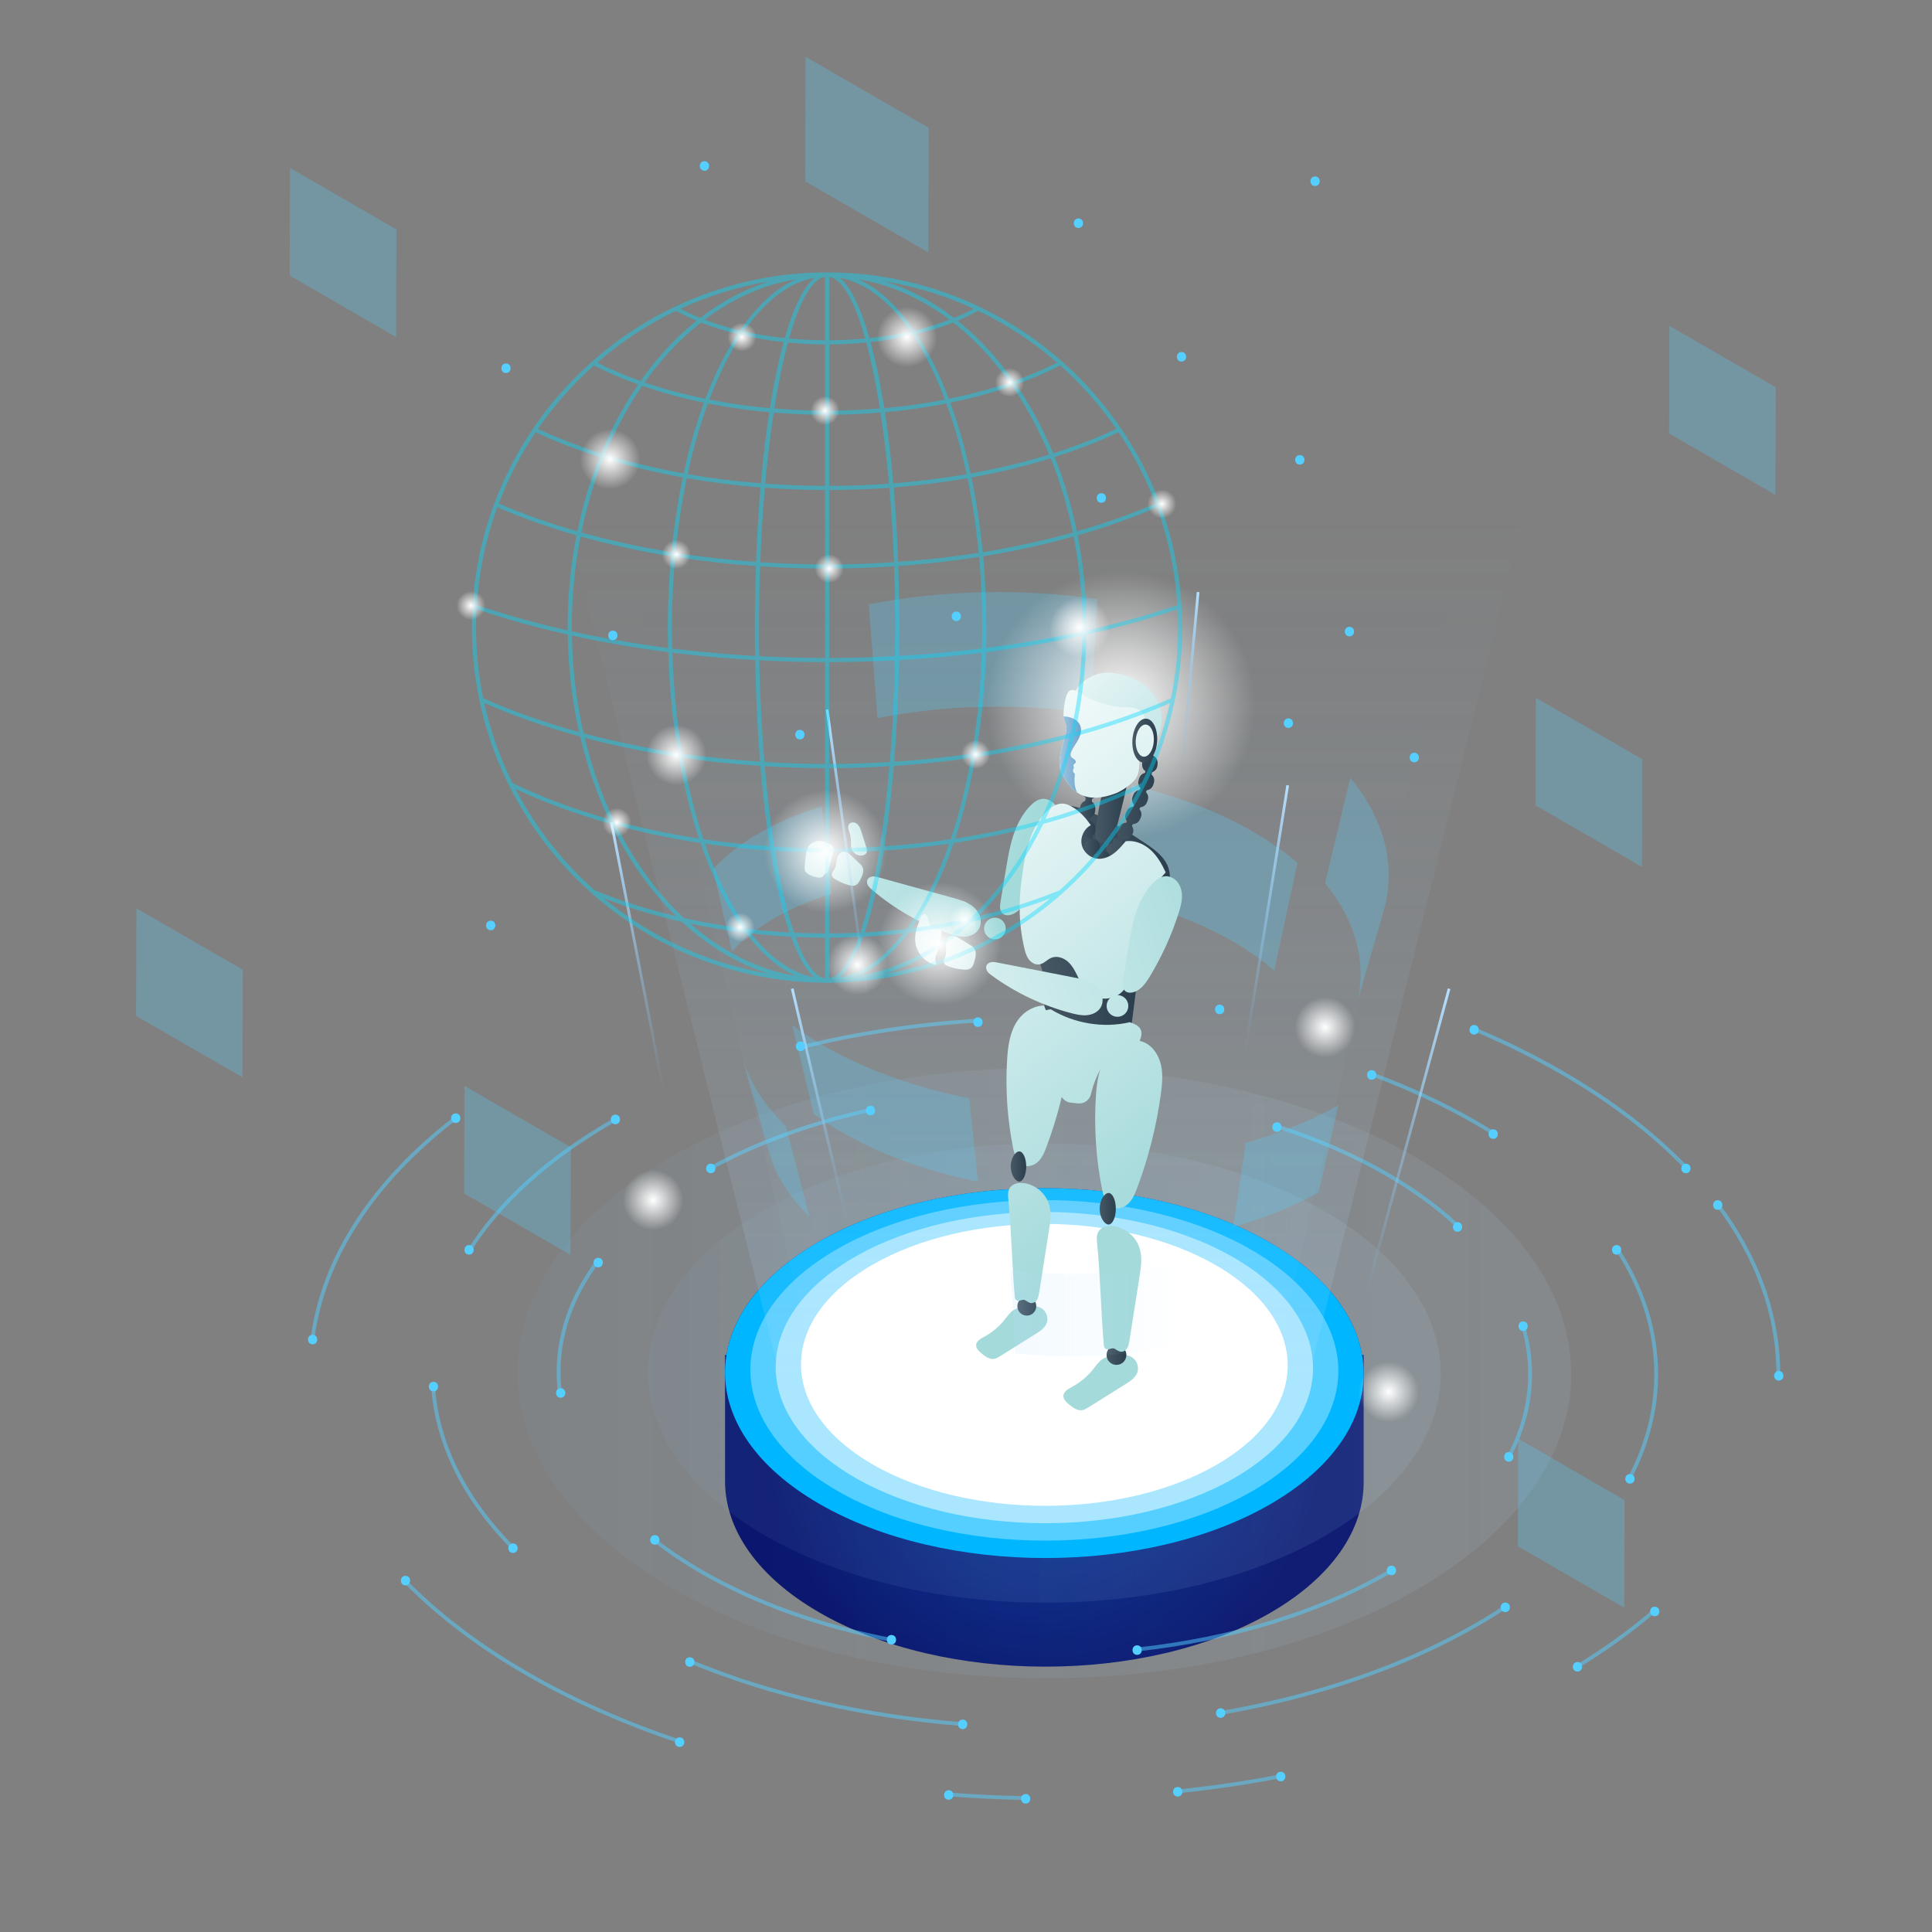 <?xml version="1.0" encoding="utf-8"?>
<svg id="master-artboard" viewBox="0 0 1400 1400" version="1.1" xmlns="http://www.w3.org/2000/svg" x="0px" y="0px" style="enable-background:new 0 0 1400 1400;" width="1400px" height="1400px">

<rect x="0" y="0" width="1400" height="1400" fill="#808080" stroke="none"/>

<linearGradient id="SVGID_1_" gradientUnits="userSpaceOnUse" x1="1360.446" y1="1360.446" x2="23.783" y2="23.783">
		<stop offset="0" style="stop-color:#1D00AD"/>
		<stop offset="0.32" style="stop-color:#3901FF"/>
		<stop offset="0.458" style="stop-color:#453DF7"/>
		<stop offset="0.654" style="stop-color:#548CEB"/>
		<stop offset="0.817" style="stop-color:#5FC6E3"/>
		<stop offset="0.936" style="stop-color:#66E9DE"/>
		<stop offset="1" style="stop-color:#69F7DC"/>
	</linearGradient>
<radialGradient id="SVGID_2_" cx="756.777" cy="1034.33" r="204.453" gradientUnits="userSpaceOnUse">
		<stop offset="0" style="stop-color:#003496"/>
		<stop offset="0.991" style="stop-color:#000A65"/>
	</radialGradient><path class="st1" d="M988.17,981.87h-1.19c-5.2-29.81-27.58-58.83-67.13-81.66c-90.66-52.34-237.15-52.35-327.22-0.01&#10;&#9;&#9;c-39.29,22.83-61.34,51.86-66.2,81.67h-1.04v91.82h0c0.19,34.3,22.98,68.6,68.31,94.77c90.66,52.34,237.17,52.34,327.24,0&#10;&#9;&#9;c45.04-26.17,67.43-60.47,67.23-94.77h0V981.87z" style="fill: url('#SVGID_2_');" transform="matrix(1, 0, 0, 1, 0, 0)"/><linearGradient id="SVGID_3_" gradientUnits="userSpaceOnUse" x1="374.989" y1="994.975" x2="1138.566" y2="994.975">
		<stop offset="0.014" style="stop-color:#7FBBE8;stop-opacity:0.12"/>
		<stop offset="0.084" style="stop-color:#8CC4EE;stop-opacity:0.126"/>
		<stop offset="0.212" style="stop-color:#9FD0F5;stop-opacity:0.136"/>
		<stop offset="0.366" style="stop-color:#ABD9FB;stop-opacity:0.148"/>
		<stop offset="0.567" style="stop-color:#B3DEFE;stop-opacity:0.165"/>
		<stop offset="1" style="stop-color:#B5DFFF;stop-opacity:0.2"/>
	</linearGradient><path class="st2" d="M1025.84,838.61c149.59,86.36,150.41,226.37,1.79,312.73c-148.61,86.36-390.36,86.37-539.94,0&#10;&#9;&#9;s-150.37-226.39-1.76-312.75C634.55,752.23,876.26,752.25,1025.84,838.61z" style="opacity: 0.5; fill: url('#SVGID_3_');" transform="matrix(1, 0, 0, 1, 0, 0)"/><path class="st4" d="M1287.28,995.86c0.87-0.18,1.8-0.27,2.76-0.33c-0.11-43.18-15.35-84.99-44.21-123.43&#10;&#9;&#9;&#9;c-0.76,0.51-1.57,0.96-2.45,1.34c28.71,38.12,43.84,79.56,43.9,122.33C1287.29,995.8,1287.28,995.83,1287.28,995.86z" style="fill: rgb(85, 207, 255); opacity: 0.5;" transform="matrix(1, 0, 0, 1, 0, 0)"/><path class="st4" d="M1142.1,1206.47c0.46,0.8,0.86,1.64,1.2,2.51c20.91-12.72,39.71-26.31,56.35-40.62&#10;&#9;&#9;&#9;c-0.53-0.78-0.99-1.6-1.4-2.45C1181.68,1180.19,1162.95,1193.77,1142.1,1206.47z" style="fill: rgb(85, 207, 255); opacity: 0.5;" transform="matrix(1, 0, 0, 1, 0, 0)"/><path class="st4" d="M853.19,1296.77c0.11,0.92,0.17,1.84,0.16,2.76c25.49-2.65,50.52-6.3,74.87-11.03&#10;&#9;&#9;&#9;c-0.24-0.89-0.41-1.8-0.53-2.71C903.47,1290.49,878.56,1294.13,853.19,1296.77z" style="fill: rgb(85, 207, 255); opacity: 0.5;" transform="matrix(1, 0, 0, 1, 0, 0)"/><path class="st4" d="M687.28,1301.7c18.32,1.41,36.85,2.3,55.55,2.61c0.02-0.93,0.1-1.85,0.24-2.76&#10;&#9;&#9;&#9;c-18.74-0.31-37.3-1.2-55.65-2.61C687.43,1299.86,687.38,1300.78,687.28,1301.7z" style="fill: rgb(85, 207, 255); opacity: 0.5;" transform="matrix(1, 0, 0, 1, 0, 0)"/><path class="st4" d="M293.84,1144.08c-0.72,0.58-1.49,1.11-2.33,1.57c23.99,24.77,54.02,47.77,89.7,68.37&#10;&#9;&#9;&#9;c33.58,19.39,70.88,35.8,110.85,49.17c0.39-0.83,0.84-1.63,1.35-2.39c-39.99-13.34-77.25-29.79-110.82-49.17&#10;&#9;&#9;&#9;C347.31,1191.26,317.59,1168.53,293.84,1144.08z" style="fill: rgb(85, 207, 255); opacity: 0.5;" transform="matrix(1, 0, 0, 1, 0, 0)"/><path class="st4" d="M330.07,808.42c-61.2,47.04-97.54,102.97-105.08,162.28c0.94-0.2,1.89-0.33,2.85-0.4&#10;&#9;&#9;&#9;c7.62-57.97,43.2-112.7,102.93-158.92C330.46,810.41,330.22,809.42,330.07,808.42z" style="fill: rgb(85, 207, 255); opacity: 0.5;" transform="matrix(1, 0, 0, 1, 0, 0)"/><path class="st4" d="M1132.32,775.94c-20.08-11.6-41.5-22.13-64-31.61c-0.25,0.89-0.55,1.77-0.92,2.61&#10;&#9;&#9;&#9;c22.34,9.41,43.59,19.88,63.53,31.39c35.91,20.73,66.03,43.9,89.99,68.83c0.46-0.82,1-1.6,1.59-2.34&#10;&#9;&#9;&#9;C1198.45,819.87,1168.25,796.68,1132.32,775.94z" style="fill: rgb(85, 207, 255); opacity: 0.5;" transform="matrix(1, 0, 0, 1, 0, 0)"/><path class="st4" d="M1172.82,904.11c-0.67,0.65-1.39,1.24-2.13,1.8c18.38,28.33,28.03,58.6,28.08,89.72&#10;&#9;&#9;&#9;c0.04,25.43-6.34,50.29-18.68,73.98c0.79,0.5,1.56,1.03,2.26,1.63c12.66-24.18,19.21-49.6,19.18-75.61&#10;&#9;&#9;&#9;C1201.48,963.85,1191.62,932.97,1172.82,904.11z" style="fill: rgb(85, 207, 255); opacity: 0.5;" transform="matrix(1, 0, 0, 1, 0, 0)"/><path class="st4" d="M993.79,779.79c26.7,9.9,51.76,21.53,74.76,34.8c4.53,2.62,8.93,5.29,13.24,8c0.45-0.79,0.95-1.57,1.52-2.31&#10;&#9;&#9;&#9;c-4.36-2.74-8.8-5.44-13.38-8.08c-23.15-13.36-48.38-25.07-75.25-35.03C994.45,778.06,994.15,778.94,993.79,779.79z" style="fill: rgb(85, 207, 255); opacity: 0.5;" transform="matrix(1, 0, 0, 1, 0, 0)"/><path class="st4" d="M709.41,738.14c-45.12,2.67-88.74,9.28-129.69,19.51c0.65,0.75,1.22,1.55,1.73,2.4&#10;&#9;&#9;&#9;c40.13-9.95,82.83-16.4,126.98-19.08C708.69,740,709.02,739.05,709.41,738.14z" style="fill: rgb(85, 207, 255); opacity: 0.5;" transform="matrix(1, 0, 0, 1, 0, 0)"/><path class="st4" d="M341.85,905.93c21.6-33.9,55.74-65,101.1-91.36c1.09-0.63,2.22-1.23,3.32-1.86c-0.57-0.73-1.09-1.49-1.56-2.3&#10;&#9;&#9;&#9;c-1.04,0.59-2.11,1.16-3.15,1.76c-46.14,26.81-80.8,58.53-102.61,93.14C339.97,905.45,340.93,905.66,341.85,905.93z" style="fill: rgb(85, 207, 255); opacity: 0.5;" transform="matrix(1, 0, 0, 1, 0, 0)"/><path class="st4" d="M372.09,1120.15c-34.63-35.27-54.27-74.9-56.95-116.24c-0.93-0.05-1.86-0.17-2.8-0.38&#10;&#9;&#9;&#9;c2.59,42.41,22.69,83.03,58.27,119.06C371.04,1121.74,371.53,1120.92,372.09,1120.15z" style="fill: rgb(85, 207, 255); opacity: 0.5;" transform="matrix(1, 0, 0, 1, 0, 0)"/><path class="st4" d="M697.4,1247.97c-71.16-5.63-138.32-21.07-196.62-45.24c-0.45,0.82-0.96,1.61-1.52,2.36&#10;&#9;&#9;&#9;c58.6,24.36,126.1,39.92,197.62,45.62C696.99,1249.78,697.16,1248.87,697.4,1247.97z" style="fill: rgb(85, 207, 255); opacity: 0.5;" transform="matrix(1, 0, 0, 1, 0, 0)"/><path class="st4" d="M1090.29,1163.17c-6.31,4.17-12.84,8.25-19.66,12.21c-52.98,30.79-117.18,52.76-187.32,64.68&#10;&#9;&#9;&#9;c0.74,0.76,1.41,1.59,1.99,2.47c69.87-12.04,133.84-34.03,186.72-64.76c7.22-4.2,14.15-8.52,20.8-12.95&#10;&#9;&#9;&#9;C1091.94,1164.32,1091.09,1163.77,1090.29,1163.17z" style="fill: rgb(85, 207, 255); opacity: 0.5;" transform="matrix(1, 0, 0, 1, 0, 0)"/><path class="st4" d="M515.62,847.66c33.93-18.55,73.17-32.75,115.76-42.09c-0.31-0.87-0.55-1.76-0.75-2.66&#10;&#9;&#9;&#9;c-42.85,9.41-82.34,23.71-116.48,42.4C514.7,846.06,515.19,846.84,515.62,847.66z" style="fill: rgb(85, 207, 255); opacity: 0.5;" transform="matrix(1, 0, 0, 1, 0, 0)"/><path class="st4" d="M404.45,1008.37c0.9,0,1.75,0.07,2.57,0.17c-0.56-4.66-0.86-9.36-0.87-14.08&#10;&#9;&#9;&#9;c-0.04-27.62,9.48-54.4,27.63-79.08c-0.67-0.7-1.26-1.45-1.79-2.24c-18.79,25.32-28.65,52.87-28.61,81.32&#10;&#9;&#9;&#9;c0.01,4.66,0.3,9.3,0.83,13.91C404.3,1008.38,404.37,1008.37,404.45,1008.37z" style="fill: rgb(85, 207, 255); opacity: 0.5;" transform="matrix(1, 0, 0, 1, 0, 0)"/><path class="st4" d="M646.19,1186.97c-50.93-9.85-97.66-26.42-136.81-49.02c-12.21-7.05-23.39-14.54-33.55-22.38&#10;&#9;&#9;&#9;c-0.8,0.56-1.65,1.07-2.53,1.52c10.48,8.16,22.03,15.94,34.69,23.25c39.37,22.73,86.33,39.39,137.49,49.31&#10;&#9;&#9;&#9;C645.67,1188.74,645.89,1187.84,646.19,1186.97z" style="fill: rgb(85, 207, 255); opacity: 0.5;" transform="matrix(1, 0, 0, 1, 0, 0)"/><path class="st4" d="M1057.11,887.2c-14.45-13.49-31.68-26.1-51.57-37.58c-24.17-13.96-51.23-25.61-80.33-34.85&#10;&#9;&#9;&#9;c0.07,0.97,0.07,1.94,0,2.91c28.59,9.14,55.18,20.61,78.94,34.33c19.85,11.46,37.02,24.05,51.37,37.5&#10;&#9;&#9;&#9;C1056,888.69,1056.53,887.93,1057.11,887.2z" style="fill: rgb(85, 207, 255); opacity: 0.5;" transform="matrix(1, 0, 0, 1, 0, 0)"/><path class="st4" d="M1102.11,960.36c3.48,11.49,5.27,23.24,5.28,35.14c0.03,20.34-5.13,40.23-15.1,59.16&#10;&#9;&#9;&#9;c0.96,0.13,1.9,0.33,2.82,0.6c9.94-19.12,15.07-39.2,15.04-59.76c-0.02-12.23-1.86-24.29-5.45-36.09&#10;&#9;&#9;&#9;C1103.86,959.78,1102.99,960.1,1102.11,960.36z" style="fill: rgb(85, 207, 255); opacity: 0.5;" transform="matrix(1, 0, 0, 1, 0, 0)"/><path class="st4" d="M1008.05,1136.62c-0.75,0.44-1.48,0.89-2.24,1.33c-50.22,29.19-113.16,48.37-181.65,55.91&#10;&#9;&#9;&#9;c0.36,0.87,0.67,1.77,0.91,2.69c68.64-7.63,131.73-26.91,182.13-56.2c0.52-0.3,1.03-0.62,1.55-0.92&#10;&#9;&#9;&#9;C1008.43,1138.5,1008.19,1137.56,1008.05,1136.62z" style="fill: rgb(85, 207, 255); opacity: 0.5;" transform="matrix(1, 0, 0, 1, 0, 0)"/><linearGradient id="SVGID_4_" gradientUnits="userSpaceOnUse" x1="469.502" y1="994.975" x2="1044.053" y2="994.975">
		<stop offset="0.014" style="stop-color:#7FBBE8;stop-opacity:0.12"/>
		<stop offset="0.084" style="stop-color:#8CC4EE;stop-opacity:0.126"/>
		<stop offset="0.212" style="stop-color:#9FD0F5;stop-opacity:0.136"/>
		<stop offset="0.366" style="stop-color:#ABD9FB;stop-opacity:0.148"/>
		<stop offset="0.567" style="stop-color:#B3DEFE;stop-opacity:0.165"/>
		<stop offset="1" style="stop-color:#B5DFFF;stop-opacity:0.2"/>
	</linearGradient><path class="st5" d="M959.23,877.32c112.55,64.98,113.17,170.33,1.35,235.32c-111.82,64.98-293.72,64.99-406.28,0&#10;&#9;&#9;s-113.15-170.35-1.32-235.33C664.81,812.32,846.68,812.34,959.23,877.32z" style="opacity: 0.5; fill: url('#SVGID_4_');" transform="matrix(1, 0, 0, 1, 0, 0)"/><path class="st6" d="M919.85,900.21c90.66,52.34,91.16,137.19,1.09,189.54c-90.07,52.34-236.58,52.34-327.24,0&#10;&#9;&#9;s-91.14-137.21-1.07-189.55C682.7,847.86,829.19,847.87,919.85,900.21z" style="fill: rgb(0, 183, 255);" transform="matrix(1, 0, 0, 1, 0, 0)"/><path class="st4" d="M906.92,905.74c83.47,48.19,83.93,126.32,1,174.51c-82.93,48.19-217.82,48.19-301.29,0&#10;&#9;&#9;c-83.47-48.19-83.91-126.33-0.98-174.52C688.57,857.54,823.45,857.55,906.92,905.74z" style="fill: rgb(85, 207, 255);" transform="matrix(1, 0, 0, 1, 0, 0)"/><path class="st7" d="M893.99,911.27c76.28,44.04,76.7,115.44,0.92,159.48c-75.79,44.04-199.06,44.04-275.35,0&#10;&#9;&#9;c-76.28-44.04-76.68-115.45-0.9-159.49S817.71,867.23,893.99,911.27z" style="fill: rgb(170, 231, 255);" transform="matrix(1, 0, 0, 1, 0, 0)"/><linearGradient id="SVGID_5_" gradientUnits="userSpaceOnUse" x1="756.777" y1="993.812" x2="756.777" y2="362.337">
		<stop offset="0" style="stop-color:#B5DFFF;stop-opacity:0.2"/>
		<stop offset="0.433" style="stop-color:#B3DEFE;stop-opacity:0.112"/>
		<stop offset="0.634" style="stop-color:#ABD9FB;stop-opacity:0.071"/>
		<stop offset="0.788" style="stop-color:#9FD0F5;stop-opacity:0.04"/>
		<stop offset="0.916" style="stop-color:#8CC4EE;stop-opacity:0.014"/>
		<stop offset="0.986" style="stop-color:#7FBBE8;stop-opacity:0"/>
	</linearGradient><path d="M 1106.8 362.34 L 406.76 362.34 L 564.22 993.81 L 949.34 993.81 Z" class="st8" style="opacity: 0.71; fill: url('#SVGID_5_');" transform="matrix(1, 0, 0, 1, 0, 0)"/><linearGradient id="SVGID_6_" gradientUnits="userSpaceOnUse" x1="756.777" y1="993.812" x2="756.777" y2="401.736">
		<stop offset="0" style="stop-color:#B5DFFF;stop-opacity:0.2"/>
		<stop offset="0.433" style="stop-color:#B3DEFE;stop-opacity:0.112"/>
		<stop offset="0.634" style="stop-color:#ABD9FB;stop-opacity:0.071"/>
		<stop offset="0.788" style="stop-color:#9FD0F5;stop-opacity:0.04"/>
		<stop offset="0.916" style="stop-color:#8CC4EE;stop-opacity:0.014"/>
		<stop offset="0.986" style="stop-color:#7FBBE8;stop-opacity:0"/>
	</linearGradient><path d="M 1059.22 401.74 L 454.33 401.74 L 590.39 993.81 L 923.16 993.81 Z" class="st9" style="opacity: 0.17; fill: url('#SVGID_6_');" transform="matrix(1, 0, 0, 1, 0, 0)"/><path class="st10" d="M978.49,563.6c23.93,28.86,32.39,60.88,25.46,91.92l-20.17,69.87c6.43-28.82-1.42-58.56-23.65-85.36&#10;&#9;&#9;L978.49,563.6" style="opacity: 0.27; fill: rgb(85, 207, 255);" transform="matrix(1, 0, 0, 1, 0, 0)"/><path class="st10" d="M820.03,569.07c33.29,7.69,64.4,19.49,90.97,35.37c10.97,6.56,20.71,13.54,29.22,20.85l-16.9,77.92&#10;&#9;&#9;c-7.86-6.75-16.85-13.19-26.97-19.24c-24.52-14.66-53.23-25.55-83.95-32.64L820.03,569.07" style="opacity: 0.27; fill: rgb(85, 207, 255);" transform="matrix(1, 0, 0, 1, 0, 0)"/><path class="st10" d="M629.54,437.94c53.52-10.5,111.24-11.72,165.76-3.74l-5.1,82.71c-50.76-7.43-104.51-6.3-154.34,3.48&#10;&#9;&#9;L629.54,437.94" style="opacity: 0.27; fill: rgb(85, 207, 255);" transform="matrix(1, 0, 0, 1, 0, 0)"/><path class="st10" d="M516.73,629.85c8.99-9.87,20.78-19.09,35.37-27.28c13.26-7.44,27.93-13.52,43.51-18.24l7.11,63.36&#10;&#9;&#9;c-14.28,4.33-27.74,9.9-39.9,16.73c-13.37,7.5-24.19,15.96-32.43,25.01L516.73,629.85" style="opacity: 0.27; fill: rgb(85, 207, 255);" transform="matrix(1, 0, 0, 1, 0, 0)"/><path class="st11" d="M881.06,916.8c69.09,39.89,69.47,104.56,0.83,144.45c-68.64,39.89-180.31,39.89-249.4,0&#10;&#9;&#9;c-69.09-39.89-69.46-104.57-0.81-144.46C700.32,876.9,811.96,876.91,881.06,916.8z" style="fill: rgb(255, 255, 255);" transform="matrix(1, 0, 0, 1, 0, 0)"/><radialGradient id="SVGID_7_" cx="812.414" cy="510.818" r="97.459" gradientUnits="userSpaceOnUse">
		<stop offset="0" style="stop-color:#FFFFFF"/>
		<stop offset="1" style="stop-color:#FFFFFF;stop-opacity:0"/>
	</radialGradient><path d="M 909.87 510.82 A 97.46 97.46 0 0 1 812.41 608.28 A 97.46 97.46 0 0 1 714.95 510.82 A 97.46 97.46 0 0 1 812.41 413.36 A 97.46 97.46 0 0 1 909.87 510.82 Z" class="st12" style="fill: url('#SVGID_7_');" transform="matrix(1, 0, 0, 1, 0, 0)"/><linearGradient id="SVGID_8_" gradientUnits="userSpaceOnUse" x1="745.618" y1="935.677" x2="508.876" y2="639.29">
			<stop offset="0" style="stop-color:#A5DADB"/>
			<stop offset="1" style="stop-color:#FFFFFF"/>
		</linearGradient><path class="st13" d="M820.09,983.4c-3.49-2.04-7.84-1.61-11.85-1.12c-3.16,0.39-6.44,0.81-9.15,2.49&#10;&#9;&#9;&#9;c-2.82,1.74-4.7,4.62-6.76,7.22c-4.24,5.35-9.58,9.83-15.59,13.07c-2.73,1.47-6.01,3.28-6.16,6.37c-0.12,2.54,2.02,4.56,3.97,6.19&#10;&#9;&#9;&#9;c2.82,2.36,6.18,4.87,9.8,4.22c1.59-0.28,2.99-1.16,4.36-2.01c8.99-5.63,17.99-11.26,26.98-16.89c3.35-2.1,6.9-4.43,8.35-8.11&#10;&#9;&#9;&#9;C825.66,990.75,823.88,985.62,820.09,983.4z" style="fill: url('#SVGID_8_');" transform="matrix(1, 0, 0, 1, 0, 0)"/><linearGradient id="SVGID_9_" gradientUnits="userSpaceOnUse" x1="801.88" y1="981.868" x2="816.19" y2="981.868">
			<stop offset="0" style="stop-color:#485865"/>
			<stop offset="0.986" style="stop-color:#2B3F4E"/>
		</linearGradient><path d="M 816.2 981.87 A 7.16 7.16 0 0 1 809.04 989.03 A 7.16 7.16 0 0 1 801.88 981.87 A 7.16 7.16 0 0 1 809.04 974.71 A 7.16 7.16 0 0 1 816.2 981.87 Z" class="st14" style="fill: url('#SVGID_9_');" transform="matrix(1, 0, 0, 1, 0, 0)"/><linearGradient id="SVGID_10_" gradientUnits="userSpaceOnUse" x1="723.929" y1="953.002" x2="487.186" y2="656.614">
			<stop offset="0" style="stop-color:#A5DADB"/>
			<stop offset="1" style="stop-color:#FFFFFF"/>
		</linearGradient><path class="st15" d="M754.64,947.96c-3.33-1.95-7.49-1.54-11.32-1.07c-3.02,0.37-6.15,0.78-8.74,2.37&#10;&#9;&#9;&#9;c-2.7,1.66-4.49,4.42-6.46,6.9c-4.05,5.12-9.15,9.39-14.89,12.49c-2.61,1.41-5.74,3.13-5.88,6.09c-0.11,2.43,1.93,4.36,3.79,5.92&#10;&#9;&#9;&#9;c2.7,2.25,5.9,4.65,9.36,4.03c1.51-0.27,2.86-1.1,4.17-1.92c8.59-5.38,17.19-10.76,25.78-16.14c3.2-2,6.6-4.24,7.98-7.75&#10;&#9;&#9;&#9;C759.95,954.98,758.26,950.08,754.64,947.96z" style="fill: url('#SVGID_10_');" transform="matrix(1, 0, 0, 1, 0, 0)"/><linearGradient id="SVGID_11_" gradientUnits="userSpaceOnUse" x1="737.234" y1="946.493" x2="750.906" y2="946.493">
			<stop offset="0" style="stop-color:#485865"/>
			<stop offset="0.986" style="stop-color:#2B3F4E"/>
		</linearGradient><path d="M 750.91 946.49 A 6.84 6.84 0 0 1 744.07 953.33 A 6.84 6.84 0 0 1 737.23 946.49 A 6.84 6.84 0 0 1 744.07 939.65 A 6.84 6.84 0 0 1 750.91 946.49 Z" class="st16" style="fill: url('#SVGID_11_');" transform="matrix(1, 0, 0, 1, 0, 0)"/><linearGradient id="SVGID_12_" gradientUnits="userSpaceOnUse" x1="822.524" y1="874.248" x2="585.782" y2="577.861">
			<stop offset="0" style="stop-color:#A5DADB"/>
			<stop offset="1" style="stop-color:#FFFFFF"/>
		</linearGradient><path class="st17" d="M774.79,765.85c-3.03,22.29-8.57,44.23-16.5,65.29c-1.36,3.61-2.85,7.29-5.49,10.09s-6.73,4.58-10.42,3.46&#10;&#9;&#9;&#9;c-5.26-1.6-7.29-7.86-8.35-13.26c-4.11-20.85-5.54-42.23-4.25-63.45c0.6-9.93,1.96-20.28,7.6-28.49&#10;&#9;&#9;&#9;c5.63-8.21,16.74-13.45,25.85-9.44c6.18,2.72,10.18,9.07,11.66,15.66C776.38,752.29,775.7,759.15,774.79,765.85z" style="fill: url('#SVGID_12_');" transform="matrix(1, 0, 0, 1, 0, 0)"/><linearGradient id="SVGID_13_" gradientUnits="userSpaceOnUse" x1="715.774" y1="672.586" x2="405.164" y2="541.368">
			<stop offset="0" style="stop-color:#A5DADB"/>
			<stop offset="1" style="stop-color:#FFFFFF"/>
		</linearGradient><path class="st18" d="M586.8,616.84c0.6-2.6,1.39-5.47,3.68-6.84c2.68-1.6,6.08-0.39,8.94,0.84c1.69,0.72,3.53,1.6,4.23,3.31&#10;&#9;&#9;&#9;c0.57,1.4,0.2,2.99-0.19,4.45c-0.97,3.71-1.93,7.43-2.9,11.14c-0.28,1.09-0.61,2.26-1.49,2.97c-0.98,0.8-2.37,0.81-3.63,0.71&#10;&#9;&#9;&#9;c-2.45-0.21-5-0.77-6.84-2.4c-1.87-1.67-2.73-4.24-2.83-6.75S586.24,619.28,586.8,616.84z" style="fill: url('#SVGID_13_');" transform="matrix(1, 0, 0, 1, 0, 0)"/><linearGradient id="SVGID_14_" gradientUnits="userSpaceOnUse" x1="757.66" y1="636.88" x2="847.781" y2="636.88">
			<stop offset="0" style="stop-color:#485865"/>
			<stop offset="0.986" style="stop-color:#2B3F4E"/>
		</linearGradient><path class="st19" d="M846.65,628.84c2.93,8.66-0.38,18.06-3.65,26.6c-3.4,8.89-6.81,17.77-10.21,26.66&#10;&#9;&#9;&#9;c-1.26,3.29-3.06,7.06-6.53,7.7c-2.34,0.43-4.65-0.77-6.73-1.93c-11.82-6.6-23.63-13.19-35.45-19.79&#10;&#9;&#9;&#9;c-7.67-4.28-15.65-8.85-20.39-16.23c-5.29-8.24-5.69-18.59-5.92-28.38c-0.2-8.42-0.39-16.95,1.63-25.12&#10;&#9;&#9;&#9;c1.36-5.53,4.19-11.29,9.44-13.49c4.7-1.97,10.09-0.6,14.9,1.11c16.29,5.79,31.08,15.09,45.49,24.64&#10;&#9;&#9;&#9;C836.38,615.34,843.91,620.72,846.65,628.84z" style="fill: url('#SVGID_14_');" transform="matrix(1, 0, 0, 1, 0, 0)"/><linearGradient id="SVGID_15_" gradientUnits="userSpaceOnUse" x1="796.833" y1="581.986" x2="835.74" y2="581.986">
				<stop offset="0" style="stop-color:#485865"/>
				<stop offset="0.986" style="stop-color:#2B3F4E"/>
			</linearGradient><path class="st20" d="M799.65,624.21l-2.82-3.84c6.47-4.74,12.23-11.55,17.14-20.23c4.41-7.81,7.72-16.29,11-25.01&#10;&#9;&#9;&#9;&#9;c2.26-6.01,4.21-11.43,5.25-17.02c1.18-6.33,0.97-12.01-0.61-16.88l4.53-1.47c1.83,5.64,2.08,12.1,0.76,19.22&#10;&#9;&#9;&#9;&#9;c-1.11,5.97-3.14,11.6-5.47,17.82c-3.35,8.91-6.73,17.58-11.31,25.68C812.88,611.76,806.67,619.07,799.65,624.21z" style="fill: url('#SVGID_15_');" transform="matrix(1, 0, 0, 1, 0, 0)"/><linearGradient id="SVGID_16_" gradientUnits="userSpaceOnUse" x1="785.348" y1="593.615" x2="793.821" y2="593.615">
				<stop offset="0" style="stop-color:#485865"/>
				<stop offset="0.986" style="stop-color:#2B3F4E"/>
			</linearGradient><path class="st21" d="M789.42,614.99c-1.73-4.12-2.92-8.46-3.53-12.89c-1.41-10.11,0.18-20.15,1.72-29.86l4.71,0.75&#10;&#9;&#9;&#9;&#9;c-1.48,9.36-3.02,19.04-1.71,28.45c0.56,4.02,1.64,7.96,3.21,11.7L789.42,614.99z" style="fill: url('#SVGID_16_');" transform="matrix(1, 0, 0, 1, 0, 0)"/><g transform="matrix(1, 0, 0, 1, 0, 0)">
				<linearGradient id="SVGID_17_" gradientUnits="userSpaceOnUse" x1="826.319" y1="540.875" x2="837.677" y2="540.875">
					<stop offset="0" style="stop-color:#485865"/>
					<stop offset="0.986" style="stop-color:#2B3F4E"/>
				</linearGradient>
				<path class="st22" d="M832.11,546.82c-2.4,0-4.62-1.57-5.33-4c-0.06-0.21-0.13-0.42-0.19-0.63c-0.94-2.93,0.67-6.05,3.6-6.99&#10;&#9;&#9;&#9;&#9;&#9;c2.93-0.93,6.05,0.68,6.99,3.6c0.09,0.29,0.19,0.59,0.27,0.89c0.86,2.95-0.82,6.04-3.77,6.9&#10;&#9;&#9;&#9;&#9;&#9;C833.16,546.74,832.63,546.82,832.11,546.82z" style="fill: url('#SVGID_17_');"/>
			</g><linearGradient id="SVGID_18_" gradientUnits="userSpaceOnUse" x1="801.683" y1="583.29" x2="838.851" y2="583.29">
					<stop offset="0" style="stop-color:#485865"/>
					<stop offset="0.986" style="stop-color:#2B3F4E"/>
				</linearGradient><path class="st23" d="M807.24,619.5c-1.29,0-2.59-0.45-3.65-1.37c-2.32-2.02-2.56-5.53-0.54-7.85c0.33-0.38,0.65-0.76,0.97-1.15&#10;&#9;&#9;&#9;&#9;&#9;c1.96-2.37,5.46-2.7,7.83-0.74c2.37,1.96,2.7,5.46,0.74,7.83c-0.38,0.46-0.76,0.91-1.15,1.36&#10;&#9;&#9;&#9;&#9;&#9;C810.34,618.85,808.79,619.5,807.24,619.5z M814.9,608.84c-0.97,0-1.95-0.25-2.85-0.79c-2.64-1.58-3.5-4.99-1.92-7.63&#10;&#9;&#9;&#9;&#9;&#9;c0.27-0.44,0.53-0.89,0.79-1.34c1.53-2.66,4.94-3.57,7.59-2.05c2.66,1.53,3.58,4.93,2.05,7.59c-0.29,0.5-0.58,1-0.88,1.5&#10;&#9;&#9;&#9;&#9;&#9;C818.64,607.88,816.79,608.84,814.9,608.84z M820.91,597.17c-0.76,0-1.53-0.16-2.27-0.49c-2.8-1.26-4.06-4.55-2.8-7.35&#10;&#9;&#9;&#9;&#9;&#9;c0.22-0.48,0.43-0.97,0.64-1.45c1.23-2.81,4.51-4.1,7.32-2.88c2.82,1.23,4.1,4.5,2.87,7.32c-0.22,0.52-0.45,1.04-0.69,1.55&#10;&#9;&#9;&#9;&#9;&#9;C825.07,595.94,823.04,597.17,820.91,597.17z M825.89,585.01c-0.65,0-1.32-0.12-1.97-0.36c-2.87-1.09-4.32-4.3-3.23-7.17&#10;&#9;&#9;&#9;&#9;&#9;l0.58-1.53c1.09-2.87,4.3-4.32,7.17-3.23c2.87,1.09,4.32,4.3,3.23,7.17l-0.58,1.54C830.25,583.64,828.13,585.01,825.89,585.01z&#10;&#9;&#9;&#9;&#9;&#9; M830.36,572.65c-0.56,0-1.14-0.09-1.7-0.27c-2.92-0.94-4.53-4.07-3.59-6.99c0.16-0.49,0.31-0.97,0.45-1.46&#10;&#9;&#9;&#9;&#9;&#9;c0.88-2.94,3.97-4.61,6.92-3.74c2.94,0.88,4.62,3.98,3.74,6.92c-0.17,0.56-0.34,1.12-0.52,1.68&#10;&#9;&#9;&#9;&#9;&#9;C834.89,571.15,832.71,572.65,830.36,572.65z M833.17,559.84c-0.18,0-0.36-0.01-0.54-0.03c-3.06-0.3-5.29-3.01-5-6.07&#10;&#9;&#9;&#9;&#9;&#9;c0.04-0.47,0.08-0.94,0.11-1.42c0.17-3.07,2.78-5.43,5.87-5.24c3.07,0.17,5.41,2.8,5.24,5.87c-0.03,0.62-0.08,1.24-0.14,1.86&#10;&#9;&#9;&#9;&#9;&#9;C838.42,557.69,836,559.84,833.17,559.84z" style="fill: url('#SVGID_18_');" transform="matrix(1, 0, 0, 1, 0, 0)"/><linearGradient id="SVGID_19_" gradientUnits="userSpaceOnUse" x1="792.681" y1="622.054" x2="804.438" y2="622.054">
					<stop offset="0" style="stop-color:#485865"/>
					<stop offset="0.986" style="stop-color:#2B3F4E"/>
				</linearGradient><path class="st24" d="M798.25,627.85c-1.71,0-3.39-0.78-4.48-2.26c-1.82-2.47-1.3-5.95,1.18-7.78l0.58-0.43&#10;&#9;&#9;&#9;&#9;&#9;c2.45-1.86,5.94-1.37,7.79,1.08c1.85,2.45,1.37,5.94-1.08,7.79l-0.69,0.52C800.55,627.5,799.39,627.85,798.25,627.85z" style="fill: url('#SVGID_19_');" transform="matrix(1, 0, 0, 1, 0, 0)"/><g transform="matrix(1, 0, 0, 1, 0, 0)">
				<linearGradient id="SVGID_20_" gradientUnits="userSpaceOnUse" x1="784.285" y1="573.009" x2="795.532" y2="573.009">
					<stop offset="0" style="stop-color:#485865"/>
					<stop offset="0.986" style="stop-color:#2B3F4E"/>
				</linearGradient>
				<path class="st25" d="M789.85,578.96c-0.29,0-0.59-0.02-0.89-0.07c-3.03-0.49-5.1-3.34-4.61-6.37l0.12-0.75&#10;&#9;&#9;&#9;&#9;&#9;c0.47-3.03,3.28-5.12,6.34-4.65c3.03,0.47,5.12,3.31,4.65,6.34l-0.13,0.82C794.9,577.02,792.54,578.96,789.85,578.96z" style="fill: url('#SVGID_20_');"/>
			</g><linearGradient id="SVGID_21_" gradientUnits="userSpaceOnUse" x1="782.445" y1="593.524" x2="793.768" y2="593.524">
					<stop offset="0" style="stop-color:#485865"/>
					<stop offset="0.986" style="stop-color:#2B3F4E"/>
				</linearGradient><path class="st26" d="M788.2,606.99c-2.75,0-5.14-2.04-5.51-4.84c-0.08-0.64-0.16-1.28-0.22-1.92c-0.3-3.06,1.93-5.78,4.99-6.08&#10;&#9;&#9;&#9;&#9;&#9;c3.07-0.29,5.78,1.93,6.08,4.99c0.05,0.53,0.11,1.05,0.18,1.57c0.4,3.05-1.75,5.84-4.79,6.23&#10;&#9;&#9;&#9;&#9;&#9;C788.68,606.98,788.44,606.99,788.2,606.99z M788.02,592.93c-0.15,0-0.31-0.01-0.46-0.02c-3.06-0.25-5.34-2.94-5.09-6&#10;&#9;&#9;&#9;&#9;&#9;c0.05-0.61,0.11-1.23,0.17-1.84c0.3-3.06,3.02-5.28,6.08-4.99c3.06,0.3,5.29,3.02,4.99,6.08c-0.05,0.56-0.11,1.11-0.15,1.67&#10;&#9;&#9;&#9;&#9;&#9;C793.32,590.73,790.89,592.93,788.02,592.93z" style="fill: url('#SVGID_21_');" transform="matrix(1, 0, 0, 1, 0, 0)"/><linearGradient id="SVGID_22_" gradientUnits="userSpaceOnUse" x1="785.76" y1="613.697" x2="797.185" y2="613.697">
					<stop offset="0" style="stop-color:#485865"/>
					<stop offset="0.986" style="stop-color:#2B3F4E"/>
				</linearGradient><path class="st27" d="M791.63,619.63c-2.18,0-4.24-1.28-5.13-3.41l-0.33-0.8c-1.15-2.85,0.23-6.09,3.07-7.24&#10;&#9;&#9;&#9;&#9;&#9;c2.85-1.15,6.09,0.23,7.24,3.07l0.27,0.67c1.19,2.83-0.15,6.09-2.98,7.28C793.07,619.49,792.34,619.63,791.63,619.63z" style="fill: url('#SVGID_22_');" transform="matrix(1, 0, 0, 1, 0, 0)"/><linearGradient id="SVGID_23_" gradientUnits="userSpaceOnUse" x1="793.488" y1="589.669" x2="816.902" y2="589.669">
			<stop offset="0" style="stop-color:#485865"/>
			<stop offset="0.986" style="stop-color:#2B3F4E"/>
		</linearGradient><path class="st28" d="M798.98,573.61c-2.77,10.95-4.52,22.2-5.49,33.45c1.28,2.01,3.33,3.51,5.62,4.12s4.76,0.69,6.86-0.41&#10;&#9;&#9;&#9;c4.17-14.21,7.82-28.57,10.93-43.05C810.32,567.37,805.56,574.02,798.98,573.61z" style="fill: url('#SVGID_23_');" transform="matrix(1, 0, 0, 1, 0, 0)"/><linearGradient id="SVGID_24_" gradientUnits="userSpaceOnUse" x1="738.444" y1="618.923" x2="427.834" y2="487.705">
			<stop offset="0" style="stop-color:#A5DADB"/>
			<stop offset="1" style="stop-color:#FFFFFF"/>
		</linearGradient><path class="st29" d="M727.05,662.42c1.32,0.87,3.02,0.95,4.58,0.66c5.75-1.07,9.61-6.38,12.64-11.38&#10;&#9;&#9;&#9;c8.77-14.44,15.82-29.92,20.97-46.01c1.15-3.59,2.21-7.26,2.43-11.03c0.21-3.77-0.49-7.69-2.61-10.81&#10;&#9;&#9;&#9;c-2.12-3.12-5.82-5.29-9.59-4.98c-3.56,0.29-6.6,2.65-9.07,5.22c-5.75,5.98-9.59,13.59-12.16,21.47&#10;&#9;&#9;&#9;c-2.57,7.89-3.94,16.11-5.3,24.29c-1.3,7.81-2.6,15.61-3.9,23.42c-0.27,1.63-0.54,3.29-0.34,4.94&#10;&#9;&#9;&#9;C724.91,659.85,725.67,661.5,727.05,662.42z" style="fill: url('#SVGID_24_');" transform="matrix(1, 0, 0, 1, 0, 0)"/><linearGradient id="SVGID_25_" gradientUnits="userSpaceOnUse" x1="751.955" y1="717.55" x2="824.233" y2="717.55">
			<stop offset="0" style="stop-color:#485865"/>
			<stop offset="0.986" style="stop-color:#2B3F4E"/>
		</linearGradient><path class="st30" d="M751.96,693.88c3.73,8.28,5.4,17.47,4.81,26.53c-0.21,3.28-0.7,6.66,0.35,9.78&#10;&#9;&#9;&#9;c1.56,4.65,6.14,7.55,10.58,9.64c16.05,7.55,34.71,9.38,51.92,5.09c1.75-11.88,2.87-23.29,4.62-35.17&#10;&#9;&#9;&#9;c-10.83-4.95-21.28-10.65-32.11-15.59c-5.55-2.53-11.2-5.1-17.24-5.95C766.89,687.07,758.52,689.18,751.96,693.88z" style="fill: url('#SVGID_25_');" transform="matrix(1, 0, 0, 1, 0, 0)"/><linearGradient id="SVGID_26_" gradientUnits="userSpaceOnUse" x1="761.581" y1="922.927" x2="524.839" y2="626.539">
			<stop offset="0" style="stop-color:#A5DADB"/>
			<stop offset="1" style="stop-color:#FFFFFF"/>
		</linearGradient><path class="st31" d="M740.31,857.17c9.18,0.42,17.56,7.29,20.01,16.09c1.68,6.04,0.72,12.46-0.26,18.66&#10;&#9;&#9;&#9;c-2.33,14.86-4.67,29.71-7,44.57c-0.27,1.71-0.55,3.46-1.39,4.98c-0.84,1.51-2.37,2.77-4.1,2.79c-1.78,0.02-3.29-1.2-4.81-2.12&#10;&#9;&#9;&#9;c-0.78-0.47-2.22-0.2-3.64,0.32c-1.72,0.63-3.59-0.49-3.75-2.31c-2.03-23.14-2.47-48.27-4.7-71.16c-0.39-3.98-0.7-8.39,4.24-10.81&#10;&#9;&#9;&#9;C736.57,857.36,738.45,857.09,740.31,857.17z" style="fill: url('#SVGID_26_');" transform="matrix(1, 0, 0, 1, 0, 0)"/><linearGradient id="SVGID_27_" gradientUnits="userSpaceOnUse" x1="885.125" y1="580.77" x2="753.907" y2="452.764">
			<stop offset="0" style="stop-color:#A5DADB"/>
			<stop offset="1" style="stop-color:#FFFFFF"/>
		</linearGradient><path class="st32" d="M833.15,540.87c6.06-4.91,9.2-13.18,8.69-21.12c-0.5-7.94-4.41-15.45-10.05-20.87&#10;&#9;&#9;&#9;c-5.64-5.42-12.91-8.83-20.44-10.47c-4.22-0.91-8.58-1.3-12.85-0.64c-9.41,1.45-17.86,8.29-21.49,17.39&#10;&#9;&#9;&#9;c10.54,8.97,21.91,16.11,33.86,22.93C818.19,532.27,825.83,536.7,833.15,540.87z" style="fill: url('#SVGID_27_');" transform="matrix(1, 0, 0, 1, 0, 0)"/><linearGradient id="SVGID_28_" gradientUnits="userSpaceOnUse" x1="971.218" y1="755.477" x2="734.475" y2="459.09">
			<stop offset="0" style="stop-color:#A5DADB"/>
			<stop offset="1" style="stop-color:#FFFFFF"/>
		</linearGradient><path class="st33" d="M825.36,547.13c0,0,1,9.22-1.04,14.58c-2.65,6.95-14.43,12.58-14.43,12.58&#10;&#9;&#9;&#9;c-25.95,10.59-34.82-3.84-39.59-12.18c-4.77-8.34-1.59-15.89-1.19-18.14c0.4-2.25,2.38-9,3.44-13.5s-1.19-7.55-1.72-9.93&#10;&#9;&#9;&#9;c-0.53-2.38,0.26-15.62,3.57-19.46c3.31-3.84,12.84,4.1,12.84,4.1c6.51,3.48,18.03,6.84,25.4,7.14c3.01,0.12,6.06-0.02,9,0.65&#10;&#9;&#9;&#9;c2.94,0.68,5.84,2.35,7.08,5.1c1.18,2.62,0.66,5.66,0.11,8.48L825.36,547.13z" style="fill: url('#SVGID_28_');" transform="matrix(1, 0, 0, 1, 0, 0)"/><linearGradient id="SVGID_29_" gradientUnits="userSpaceOnUse" x1="767.707" y1="546.691" x2="783.345" y2="546.691">
				<stop offset="0" style="stop-color:#A1C7E3"/>
				<stop offset="0.986" style="stop-color:#70A5CC"/>
			</linearGradient><path class="st34" d="M778.88,560.71c-0.71-0.45-1.2-1.23-1.31-2.06c-0.11-0.83,0.19-1.7,0.75-2.33c-0.7-0.77-0.56-2.15,0.16-2.9&#10;&#9;&#9;&#9;&#9;c0.79-0.07,1.22-1.07,0.99-1.83c-0.23-0.76-0.89-1.3-1.54-1.76s-1.35-0.9-1.75-1.58c-0.69-1.18-0.27-2.69,0.29-3.94&#10;&#9;&#9;&#9;&#9;c1.4-3.11,3.56-5.81,5.1-8.85c1.55-3.04,2.45-6.69,1.14-9.83c-1.09-2.62-3.58-4.47-6.25-5.44c-1.85-0.67-3.8-0.97-5.76-1.16&#10;&#9;&#9;&#9;&#9;c0.02,0.66,0.07,1.18,0.14,1.5c0.53,2.38,2.78,5.43,1.72,9.93c-1.06,4.5-3.04,11.25-3.44,13.5c-0.4,2.25-3.57,9.8,1.19,18.14&#10;&#9;&#9;&#9;&#9;c2.17,3.8,5.2,8.86,10.31,12.25c-0.26-0.47-0.51-0.95-0.71-1.46C778.4,569.11,778.44,564.77,778.88,560.71z" style="fill: url('#SVGID_29_');" transform="matrix(1, 0, 0, 1, 0, 0)"/><linearGradient id="SVGID_30_" gradientUnits="userSpaceOnUse" x1="909.251" y1="804.973" x2="672.509" y2="508.586">
			<stop offset="0" style="stop-color:#A5DADB"/>
			<stop offset="1" style="stop-color:#FFFFFF"/>
		</linearGradient><path class="st35" d="M742.04,686.16c0.71,3.03,1.45,6.15,3.22,8.71c1.77,2.56,4.83,4.48,7.91,3.99c3.29-0.53,5.6-3.53,8.68-4.8&#10;&#9;&#9;&#9;c4.06-1.68,8.88-0.03,12.13,2.93c3.25,2.96,5.24,7.01,7.15,10.96c1.9,3.96,3.85,8.02,7.04,11.04c6.64,6.31,18.32,6.21,24.85-0.21&#10;&#9;&#9;&#9;c5.21-5.12,6.78-12.79,7.96-20c1.95-11.9,3.53-23.91,6.89-35.5c3.36-11.59,8.46-22.39,16.84-31.06c-2.73-6-6.05-11.88-10.93-16.3&#10;&#9;&#9;&#9;c-4.89-4.42-11.62-7.32-18.12-6.28c-2.65,3.18-5.34,6.4-8.68,8.86s-7.43,4.13-11.56,3.77c-5.51-0.47-10.46-4.87-11.58-10.29&#10;&#9;&#9;&#9;c-1.12-5.42,1.7-11.41,6.58-14.02c-3.34-4.84-7.25-9.27-12.18-12.48c-2.59-1.68-5.48-3.13-8.56-3.17&#10;&#9;&#9;&#9;c-4.27-0.05-8.1,2.59-11.13,5.6c-6.45,6.39-10.64,14.77-13.29,23.46c-2.65,8.68-3.85,17.73-5.04,26.73&#10;&#9;&#9;&#9;C738.08,654.19,738.36,670.37,742.04,686.16z" style="fill: url('#SVGID_30_');" transform="matrix(1, 0, 0, 1, 0, 0)"/><linearGradient id="SVGID_31_" gradientUnits="userSpaceOnUse" x1="544.738" y1="764.067" x2="903.982" y2="655.33">
			<stop offset="0" style="stop-color:#FFFFFF"/>
			<stop offset="1" style="stop-color:#A5DADB"/>
		</linearGradient><path class="st36" d="M815.85,718.53c1.32,0.87,3.02,0.95,4.58,0.66c5.75-1.07,9.61-6.38,12.64-11.38&#10;&#9;&#9;&#9;c8.77-14.44,15.82-29.92,20.97-46.01c1.15-3.59,2.21-7.26,2.43-11.03c0.21-3.77-0.49-7.69-2.61-10.81s-5.82-5.29-9.59-4.98&#10;&#9;&#9;&#9;c-3.56,0.29-6.6,2.65-9.07,5.22c-5.75,5.98-9.59,13.59-12.16,21.47c-2.57,7.89-3.94,16.11-5.3,24.29&#10;&#9;&#9;&#9;c-1.3,7.81-2.6,15.61-3.9,23.42c-0.27,1.63-0.54,3.29-0.34,4.94C813.72,715.97,814.47,717.62,815.85,718.53z" style="fill: url('#SVGID_31_');" transform="matrix(1, 0, 0, 1, 0, 0)"/><linearGradient id="SVGID_32_" gradientUnits="userSpaceOnUse" x1="885.581" y1="823.88" x2="648.838" y2="527.493">
			<stop offset="0" style="stop-color:#A5DADB"/>
			<stop offset="1" style="stop-color:#FFFFFF"/>
		</linearGradient><path d="M 817.6 728.95 A 7.84 7.84 0 0 1 809.76 736.79 A 7.84 7.84 0 0 1 801.92 728.95 A 7.84 7.84 0 0 1 809.76 721.11 A 7.84 7.84 0 0 1 817.6 728.95 Z" class="st37" style="fill: url('#SVGID_32_');" transform="matrix(1, 0, 0, 1, 0, 0)"/><linearGradient id="SVGID_33_" gradientUnits="userSpaceOnUse" x1="549.048" y1="778.306" x2="908.292" y2="669.569">
			<stop offset="0" style="stop-color:#FFFFFF"/>
			<stop offset="1" style="stop-color:#A5DADB"/>
		</linearGradient><path class="st38" d="M714.86,699.62c0.61-1.39,2.11-2.21,3.61-2.43c1.5-0.22,3.02,0.07,4.51,0.36&#10;&#9;&#9;&#9;c18.21,3.55,36.42,7.1,54.62,10.65c5.78,1.13,11.84,2.39,16.31,6.21c2.27,1.95,4.04,4.54,4.75,7.45c0.71,2.91,0.29,6.13-1.37,8.62&#10;&#9;&#9;&#9;c-2.1,3.16-5.93,4.83-9.71,5.17s-7.55-0.51-11.22-1.46c-20.69-5.39-40.35-14.69-57.63-27.27c-1.21-0.88-2.43-1.8-3.26-3.04&#10;&#9;&#9;&#9;C714.64,702.64,714.26,700.99,714.86,699.62z" style="fill: url('#SVGID_33_');" transform="matrix(1, 0, 0, 1, 0, 0)"/><linearGradient id="SVGID_34_" gradientUnits="userSpaceOnUse" x1="716.469" y1="670.94" x2="405.859" y2="539.722">
			<stop offset="0" style="stop-color:#A5DADB"/>
			<stop offset="1" style="stop-color:#FFFFFF"/>
		</linearGradient><path d="M 728.79 672.83 A 7.84 7.84 0 0 1 720.95 680.67 A 7.84 7.84 0 0 1 713.11 672.83 A 7.84 7.84 0 0 1 720.95 664.99 A 7.84 7.84 0 0 1 728.79 672.83 Z" class="st39" style="fill: url('#SVGID_34_');" transform="matrix(1, 0, 0, 1, 0, 0)"/><linearGradient id="SVGID_35_" gradientUnits="userSpaceOnUse" x1="715.024" y1="674.361" x2="404.414" y2="543.143">
			<stop offset="0" style="stop-color:#A5DADB"/>
			<stop offset="1" style="stop-color:#FFFFFF"/>
		</linearGradient><path class="st40" d="M628.67,637.26c0.72-1.34,2.27-2.05,3.79-2.15s3.01,0.3,4.47,0.71c17.88,4.94,35.76,9.88,53.64,14.82&#10;&#9;&#9;&#9;c5.67,1.57,11.62,3.29,15.79,7.45c2.12,2.12,3.68,4.84,4.16,7.79c0.48,2.95-0.18,6.13-2.02,8.49c-2.34,2.99-6.28,4.36-10.07,4.41&#10;&#9;&#9;&#9;c-3.79,0.04-7.49-1.09-11.08-2.32c-20.21-6.96-39.1-17.75-55.37-31.61c-1.14-0.97-2.29-1.98-3.02-3.29&#10;&#9;&#9;&#9;C628.22,640.25,627.97,638.58,628.67,637.26z" style="fill: url('#SVGID_35_');" transform="matrix(1, 0, 0, 1, 0, 0)"/><linearGradient id="SVGID_36_" gradientUnits="userSpaceOnUse" x1="536.942" y1="738.311" x2="896.186" y2="629.574">
			<stop offset="0" style="stop-color:#FFFFFF"/>
			<stop offset="1" style="stop-color:#A5DADB"/>
		</linearGradient><path class="st41" d="M684.02,697.75c-0.57-1.63,0.56-3.29,1.1-4.93c0.58-1.73,0.5-3.6,0.41-5.41c-0.1-1.82-0.2-3.68,0.31-5.43&#10;&#9;&#9;&#9;s1.79-3.39,3.57-3.8c1.96-0.46,3.91,0.64,5.63,1.7c2.66,1.64,5.32,3.28,7.98,4.92c0.9,0.56,1.82,1.13,2.52,1.93&#10;&#9;&#9;&#9;c1.1,1.28,1.52,3.03,1.5,4.72c-0.03,1.69-0.46,3.34-0.89,4.97c-0.53,2.01-1.18,4.19-2.91,5.34c-1.4,0.94-3.2,0.97-4.89,0.86&#10;&#9;&#9;&#9;c-3.78-0.24-7.53-1.03-11.09-2.34C685.93,699.79,684.49,699.09,684.02,697.75z" style="fill: url('#SVGID_36_');" transform="matrix(1, 0, 0, 1, 0, 0)"/><linearGradient id="SVGID_37_" gradientUnits="userSpaceOnUse" x1="715.812" y1="672.495" x2="405.202" y2="541.277">
			<stop offset="0" style="stop-color:#A5DADB"/>
			<stop offset="1" style="stop-color:#FFFFFF"/>
		</linearGradient><path class="st42" d="M602.73,634.19c-0.22-1.62,1.14-2.96,1.95-4.38c0.86-1.5,1.14-3.25,1.4-4.97c0.25-1.71,0.5-3.47,1.31-5&#10;&#9;&#9;&#9;c0.81-1.53,2.31-2.82,4.04-2.87c1.91-0.06,3.52,1.34,4.92,2.64c2.17,2.03,4.34,4.06,6.51,6.08c0.74,0.69,1.49,1.39,1.98,2.27&#10;&#9;&#9;&#9;c0.79,1.4,0.85,3.11,0.51,4.67s-1.06,3.02-1.77,4.46c-0.87,1.77-1.89,3.68-3.71,4.43c-1.48,0.61-3.17,0.3-4.71-0.11&#10;&#9;&#9;&#9;c-3.48-0.93-6.82-2.38-9.89-4.27C604.13,636.45,602.92,635.52,602.73,634.19z" style="fill: url('#SVGID_37_');" transform="matrix(1, 0, 0, 1, 0, 0)"/><linearGradient id="SVGID_38_" gradientUnits="userSpaceOnUse" x1="624.031" y1="672.54" x2="1126.88" y2="622.989">
			<stop offset="0" style="stop-color:#A5DADB"/>
			<stop offset="1" style="stop-color:#FFFFFF"/>
		</linearGradient><path class="st43" d="M694.46,654.41c0.84-1.23,2.55-1.67,3.99-1.27c1.44,0.4,2.6,1.49,3.38,2.76c0.78,1.27,1.24,2.7,1.69,4.12&#10;&#9;&#9;&#9;c1.15,3.64,2.3,7.28,3.46,10.93c0.4,1.27,0.8,2.68,0.27,3.9c-0.54,1.24-1.91,1.94-3.25,2.14c-3.34,0.5-6.87-1.78-7.78-5.04&#10;&#9;&#9;&#9;c-0.47-1.68-0.29-3.46-0.33-5.21c-0.04-2.12-0.4-4.22-1.05-6.24c-0.33-1.01-0.73-2-0.9-3.04&#10;&#9;&#9;&#9;C693.77,656.42,693.86,655.28,694.46,654.41z" style="fill: url('#SVGID_38_');" transform="matrix(1, 0, 0, 1, 0, 0)"/><linearGradient id="SVGID_39_" gradientUnits="userSpaceOnUse" x1="724.542" y1="651.83" x2="413.932" y2="520.612">
			<stop offset="0" style="stop-color:#A5DADB"/>
			<stop offset="1" style="stop-color:#FFFFFF"/>
		</linearGradient><path class="st44" d="M615.21,597.34c0.84-1.23,2.55-1.67,3.99-1.27s2.6,1.49,3.38,2.76c0.78,1.27,1.24,2.7,1.69,4.12&#10;&#9;&#9;&#9;c1.15,3.64,2.3,7.28,3.46,10.93c0.4,1.27,0.8,2.68,0.27,3.9c-0.54,1.24-1.91,1.94-3.25,2.14c-3.34,0.5-6.87-1.78-7.78-5.04&#10;&#9;&#9;&#9;c-0.47-1.68-0.29-3.46-0.33-5.21c-0.04-2.12-0.4-4.22-1.05-6.24c-0.33-1.01-0.73-2-0.9-3.04&#10;&#9;&#9;&#9;C614.52,599.36,614.61,598.22,615.21,597.34z" style="fill: url('#SVGID_39_');" transform="matrix(1, 0, 0, 1, 0, 0)"/><linearGradient id="SVGID_40_" gradientUnits="userSpaceOnUse" x1="532.432" y1="723.409" x2="891.675" y2="614.673">
			<stop offset="0" style="stop-color:#FFFFFF"/>
			<stop offset="1" style="stop-color:#A5DADB"/>
		</linearGradient><path class="st45" d="M680.82,683.97c0.44-2.21,0.88-4.42,1.32-6.63c0.21-1.05,0.38-2.24-0.28-3.08&#10;&#9;&#9;&#9;c-0.74-0.94-2.12-0.95-3.29-1.17c-2.83-0.52-5.24-2.84-5.86-5.64c-0.25-1.11-0.24-2.28-0.66-3.34s-1.46-2.01-2.58-1.79&#10;&#9;&#9;&#9;c-1.08,0.21-1.67,1.36-2.1,2.38c-2.14,5.06-4.32,10.3-4.24,15.79c0.06,3.99,1.37,7.96,3.7,11.21s5.66,5.76,9.43,7.1&#10;&#9;&#9;&#9;c0.44,0.16,0.9,0.3,1.36,0.24c0.46-0.05,0.93-0.36,1.02-0.81c0.11-0.5-0.24-0.97-0.47-1.43c-0.55-1.08-0.49-2.38-0.18-3.55&#10;&#9;&#9;&#9;c0.31-1.17,0.86-2.26,1.3-3.39C680.03,687.96,680.43,685.96,680.82,683.97z" style="fill: url('#SVGID_40_');" transform="matrix(1, 0, 0, 1, 0, 0)"/><linearGradient id="SVGID_41_" gradientUnits="userSpaceOnUse" x1="858.176" y1="845.771" x2="621.433" y2="549.383">
			<stop offset="0" style="stop-color:#A5DADB"/>
			<stop offset="1" style="stop-color:#FFFFFF"/>
		</linearGradient><path class="st46" d="M761.48,731.41c-6.16,0.13-10.75,6.43-11.23,12.57c-0.48,6.15,2.05,12.08,4.52,17.73&#10;&#9;&#9;&#9;c3.84,8.76,10.69,24.4,14.06,32.15c1.24,2.86,3.92,4.82,7.02,5.15c1.78,0.19,3.56,0.38,5.35,0.57c4.38,0.47,8.35-2.44,9.36-6.73&#10;&#9;&#9;&#9;c1.79-7.55,4.62-14.91,8.96-21.22c2.96-4.3,6.47-8.31,10.8-11.22c4.33-2.91,9.56-4.68,14.77-4.29c1.41-3.24,3.04-7.13,1.4-10.26&#10;&#9;&#9;&#9;c-1.49-2.86-4.85-4.12-7.92-5.13C799.53,745.26,778.18,741.61,761.48,731.41z" style="fill: url('#SVGID_41_');" transform="matrix(1, 0, 0, 1, 0, 0)"/><linearGradient id="SVGID_42_" gradientUnits="userSpaceOnUse" x1="848.813" y1="853.25" x2="612.07" y2="556.862">
			<stop offset="0" style="stop-color:#A5DADB"/>
			<stop offset="1" style="stop-color:#FFFFFF"/>
		</linearGradient><path class="st47" d="M841.19,792.79c-3.17,23.33-8.97,46.3-17.27,68.33c-1.42,3.78-2.98,7.63-5.75,10.56&#10;&#9;&#9;&#9;c-2.77,2.94-7.05,4.8-10.91,3.62c-5.51-1.68-7.63-8.23-8.74-13.88c-4.3-21.83-5.79-44.2-4.44-66.41&#10;&#9;&#9;&#9;c0.63-10.4,2.05-21.23,7.95-29.82c5.9-8.59,17.52-14.07,27.06-9.88c6.47,2.84,10.65,9.49,12.21,16.39S842.14,785.79,841.19,792.79&#10;&#9;&#9;&#9;z" style="fill: url('#SVGID_42_');" transform="matrix(1, 0, 0, 1, 0, 0)"/><linearGradient id="SVGID_43_" gradientUnits="userSpaceOnUse" x1="785.027" y1="904.199" x2="548.284" y2="607.812">
			<stop offset="0" style="stop-color:#A5DADB"/>
			<stop offset="1" style="stop-color:#FFFFFF"/>
		</linearGradient><path class="st48" d="M805.1,888.38c9.61,0.44,18.38,7.63,20.94,16.84c1.76,6.32,0.75,13.04-0.27,19.53&#10;&#9;&#9;&#9;c-2.44,15.55-4.89,31.1-7.33,46.65c-0.28,1.79-0.58,3.62-1.46,5.21s-2.48,2.9-4.29,2.92c-1.86,0.02-3.44-1.26-5.04-2.22&#10;&#9;&#9;&#9;c-0.81-0.49-2.33-0.21-3.81,0.33c-1.8,0.66-3.75-0.51-3.92-2.42c-2.13-24.22-2.58-50.52-4.92-74.48&#10;&#9;&#9;&#9;c-0.41-4.17-0.73-8.78,4.44-11.31C801.19,888.57,803.15,888.29,805.1,888.38z" style="fill: url('#SVGID_43_');" transform="matrix(1, 0, 0, 1, 0, 0)"/><linearGradient id="SVGID_44_" gradientUnits="userSpaceOnUse" x1="714.75" y1="675.009" x2="404.14" y2="543.791">
			<stop offset="0" style="stop-color:#A5DADB"/>
			<stop offset="1" style="stop-color:#FFFFFF"/>
		</linearGradient><path class="st49" d="M598.42,615.91c-0.73-1.85-1.97-3.54-3.67-4.58s-3.87-1.36-5.73-0.64c-1.9,0.75-3.27,2.5-4.02,4.4&#10;&#9;&#9;&#9;s-0.97,3.96-1.19,6c-0.22,2.1-0.44,4.19-0.66,6.29c-0.12,1.15-0.23,2.34,0.17,3.42c0.58,1.56,2.11,2.56,3.62,3.27&#10;&#9;&#9;&#9;c2.06,0.96,4.28,1.6,6.54,1.87c1.84,0.22,3.55-0.97,3.94-2.78c0.26-1.21,0.52-2.41,0.78-3.62&#10;&#9;&#9;&#9;C599.17,625.03,600.12,620.2,598.42,615.91z" style="fill: url('#SVGID_44_');" transform="matrix(1, 0, 0, 1, 0, 0)"/><linearGradient id="SVGID_45_" gradientUnits="userSpaceOnUse" x1="818.516" y1="546.325" x2="836.449" y2="546.325" gradientTransform="matrix(0.998 0.068 -0.068 0.998 41.048 -64.536)">
			<stop offset="0" style="stop-color:#485865"/>
			<stop offset="0.986" style="stop-color:#2B3F4E"/>
		</linearGradient><path class="st50" d="M838.49,537.29c-0.6,8.79-5.09,15.65-10.03,15.31s-8.46-7.74-7.86-16.53c0.6-8.79,5.09-15.65,10.03-15.31&#10;&#9;&#9;&#9;S839.09,528.5,838.49,537.29z" style="fill: url('#SVGID_45_');" transform="matrix(1, 0, 0, 1, 0, 0)"/><linearGradient id="SVGID_46_" gradientUnits="userSpaceOnUse" x1="991.422" y1="739.339" x2="754.679" y2="442.952">
			<stop offset="0" style="stop-color:#A5DADB"/>
			<stop offset="1" style="stop-color:#FFFFFF"/>
		</linearGradient><path class="st51" d="M836.09,537.13c-0.44,6.43-3.72,11.44-7.33,11.19s-6.18-5.65-5.75-12.08c0.44-6.43,3.72-11.44,7.33-11.19&#10;&#9;&#9;&#9;C833.95,525.3,836.52,530.7,836.09,537.13z" style="fill: url('#SVGID_46_');" transform="matrix(1, 0, 0, 1, 0, 0)"/><linearGradient id="SVGID_47_" gradientUnits="userSpaceOnUse" x1="732.426" y1="845.256" x2="743.62" y2="845.256">
			<stop offset="0" style="stop-color:#485865"/>
			<stop offset="0.986" style="stop-color:#2B3F4E"/>
		</linearGradient><path class="st52" d="M743.62,845.26c0,6.03-2.25,10.91-5.03,10.91s-6.17-4.88-6.17-10.91s3.39-10.91,6.17-10.91&#10;&#9;&#9;&#9;S743.62,839.23,743.62,845.26z" style="fill: url('#SVGID_47_');" transform="matrix(1, 0, 0, 1, 0, 0)"/><linearGradient id="SVGID_48_" gradientUnits="userSpaceOnUse" x1="796.848" y1="875.908" x2="808.564" y2="875.908">
			<stop offset="0" style="stop-color:#485865"/>
			<stop offset="0.986" style="stop-color:#2B3F4E"/>
		</linearGradient><path class="st53" d="M808.56,875.91c0,6.31-2.36,11.42-5.26,11.42c-2.91,0-6.45-5.11-6.45-11.42c0-6.31,3.55-11.42,6.45-11.42&#10;&#9;&#9;&#9;C806.21,864.49,808.56,869.6,808.56,875.91z" style="fill: url('#SVGID_48_');" transform="matrix(1, 0, 0, 1, 0, 0)"/><path class="st10" d="M586.54,881.47c-14.95-14.48-24.69-30.24-29.26-46.38c-6.56-23.19-13.11-46.38-19.67-69.57&#10;&#9;&#9;c4.96,17.56,15.57,34.71,31.84,50.47L586.54,881.47" style="opacity: 0.27; fill: rgb(85, 207, 255);" transform="matrix(1, 0, 0, 1, 0, 0)"/><path class="st10" d="M702.31,795.92c-40.14-8.07-77.73-21.56-109.33-40.46c-6.73-4.02-13.03-8.2-18.9-12.5l15.59,64.2&#10;&#9;&#9;c5.45,3.99,11.29,7.86,17.54,11.6c29.33,17.53,64.21,30.06,101.46,37.54L702.31,795.92" style="opacity: 0.27; fill: rgb(85, 207, 255);" transform="matrix(1, 0, 0, 1, 0, 0)"/><linearGradient id="SVGID_49_" gradientUnits="userSpaceOnUse" x1="732.223" y1="948.805" x2="856.438" y2="948.805">
		<stop offset="0" style="stop-color:#B5DFFF;stop-opacity:0.2"/>
		<stop offset="0.433" style="stop-color:#B3DEFE;stop-opacity:0.112"/>
		<stop offset="0.634" style="stop-color:#ABD9FB;stop-opacity:0.071"/>
		<stop offset="0.788" style="stop-color:#9FD0F5;stop-opacity:0.04"/>
		<stop offset="0.916" style="stop-color:#8CC4EE;stop-opacity:0.014"/>
		<stop offset="0.986" style="stop-color:#7FBBE8;stop-opacity:0"/>
	</linearGradient><path class="st54" d="M856.44,914.7c-39.79,8.65-82.88,10.65-124.22,6.07l3.54,59.95c37.72,4.18,77.03,2.35,113.34-5.54&#10;&#9;&#9;L856.44,914.7" style="opacity: 0.83; fill: url('#SVGID_49_');" transform="matrix(1, 0, 0, 1, 0, 0)"/><path class="st10" d="M955.59,863.97c-18.73,10.51-39.67,18.88-61.93,25.12l9.02-60.9c24.14-6.77,46.84-15.84,67.14-27.24&#10;&#9;&#9;L955.59,863.97" style="opacity: 0.27; fill: rgb(85, 207, 255);" transform="matrix(1, 0, 0, 1, 0, 0)"/><g transform="matrix(1, 0, 0, 1, 0, 0)">
			<g>
				<linearGradient id="SVGID_50_" gradientUnits="userSpaceOnUse" x1="1019.12" y1="944.518" x2="1019.12" y2="716.16">
					<stop offset="0.014" style="stop-color:#7FBBE8;stop-opacity:0"/>
					<stop offset="1" style="stop-color:#B5DFFF"/>
				</linearGradient>
				<path d="M 989.12 944.52 L 987.21 944 L 1049.11 716.16 L 1051.03 716.68 Z" class="st55" style="fill: url('#SVGID_50_');"/>
			</g>
		</g><g transform="matrix(1, 0, 0, 1, 0, 0)">
				<linearGradient id="SVGID_51_" gradientUnits="userSpaceOnUse" x1="917.428" y1="765.68" x2="917.428" y2="568.909">
					<stop offset="0.014" style="stop-color:#7FBBE8;stop-opacity:0"/>
					<stop offset="1" style="stop-color:#B5DFFF"/>
				</linearGradient>
				<path d="M 902.71 765.68 L 900.75 765.36 L 932.14 568.91 L 934.1 569.22 Z" class="st56" style="fill: url('#SVGID_51_');"/>
			</g><g transform="matrix(1, 0, 0, 1, 0, 0)">
				<linearGradient id="SVGID_52_" gradientUnits="userSpaceOnUse" x1="614.45" y1="731.549" x2="614.45" y2="514.024">
					<stop offset="0.014" style="stop-color:#7FBBE8;stop-opacity:0"/>
					<stop offset="1" style="stop-color:#B5DFFF"/>
				</linearGradient>
				<path d="M 628.56 731.55 L 598.37 514.3 L 600.34 514.02 L 630.53 731.27 Z" class="st57" style="fill: url('#SVGID_52_');"/>
			</g><g transform="matrix(1, 0, 0, 1, 0, 0)">
				<linearGradient id="SVGID_53_" gradientUnits="userSpaceOnUse" x1="594.346" y1="889.322" x2="594.346" y2="716.192">
					<stop offset="0.014" style="stop-color:#7FBBE8;stop-opacity:0"/>
					<stop offset="1" style="stop-color:#B5DFFF"/>
				</linearGradient>
				<path d="M 613.65 889.32 L 573.11 716.65 L 575.04 716.19 L 615.58 888.87 Z" class="st58" style="fill: url('#SVGID_53_');"/>
			</g><g transform="matrix(1, 0, 0, 1, 0, 0)">
				<linearGradient id="SVGID_54_" gradientUnits="userSpaceOnUse" x1="862.308" y1="557.971" x2="862.308" y2="428.923">
					<stop offset="0.014" style="stop-color:#7FBBE8;stop-opacity:0"/>
					<stop offset="1" style="stop-color:#B5DFFF"/>
				</linearGradient>
				<path d="M 857.42 557.97 L 855.45 557.79 L 867.19 428.92 L 869.17 429.1 Z" class="st59" style="fill: url('#SVGID_54_');"/>
			</g><g transform="matrix(1, 0, 0, 1, 0, 0)">
				<linearGradient id="SVGID_55_" gradientUnits="userSpaceOnUse" x1="462.226" y1="794.082" x2="462.226" y2="595.741">
					<stop offset="0.014" style="stop-color:#7FBBE8;stop-opacity:0"/>
					<stop offset="1" style="stop-color:#B5DFFF"/>
				</linearGradient>
				<path d="M 480.46 794.08 L 442.05 596.12 L 444 595.74 L 482.41 793.7 Z" class="st60" style="fill: url('#SVGID_55_');"/>
			</g><path class="st61" d="M856.33,440.4c-0.05-0.99-0.16-1.97-0.23-2.96c-1.63-24.42-6.64-47.92-14.64-70.02&#10;&#9;&#9;c-0.12-0.34-0.23-0.7-0.35-1.04c-0.33-0.9-0.72-1.78-1.06-2.68c-0.2-0.54-0.43-1.07-0.63-1.61c-6.88-17.76-15.64-34.6-26.1-50.21&#10;&#9;&#9;c-0.54-0.8-1.09-1.6-1.64-2.39c-11.65-16.97-25.27-32.47-40.53-46.19c-0.76-0.68-1.55-1.33-2.32-2.01&#10;&#9;&#9;c-2.94-2.58-5.94-5.1-8.99-7.54c-2.01-1.61-4.02-3.23-6.08-4.78c-12.99-9.77-26.94-18.33-41.67-25.54c-1.04-0.51-2.08-1-3.13-1.49&#10;&#9;&#9;c-33.28-15.73-70.42-24.57-109.61-24.57c-39.18,0-76.33,8.84-109.61,24.57c-1.04,0.49-2.08,0.98-3.11,1.48&#10;&#9;&#9;c-14.73,7.21-28.68,15.76-41.67,25.53c-2.06,1.55-4.07,3.17-6.09,4.79c-3.07,2.46-6.08,4.99-9.04,7.58&#10;&#9;&#9;c-0.77,0.68-1.57,1.33-2.33,2.02c-15.24,13.7-28.84,29.18-40.47,46.12c-0.55,0.8-1.1,1.59-1.64,2.4&#10;&#9;&#9;c-10.46,15.61-19.22,32.44-26.1,50.2c-0.21,0.55-0.44,1.09-0.65,1.64c-0.34,0.9-0.73,1.78-1.06,2.68&#10;&#9;&#9;c-0.12,0.32-0.22,0.66-0.33,0.98c-8.01,22.13-13.03,45.67-14.66,70.12c-0.07,0.99-0.17,1.97-0.23,2.96&#10;&#9;&#9;c-0.26,4.75-0.42,9.52-0.42,14.33c0,16.97,1.7,33.55,4.85,49.62c0.23,1.16,0.45,2.32,0.69,3.48c4.23,20.08,10.8,39.3,19.42,57.37&#10;&#9;&#9;c0.69,1.45,1.43,2.88,2.15,4.32c13.54,27.05,31.7,51.38,53.45,71.98c2.16,2.05,4.35,4.07,6.59,6.05&#10;&#9;&#9;c44.04,38.93,101.43,63.02,164.35,64.45c1.96,0.09,3.93,0.14,5.9,0.14c1.98,0,3.94-0.05,5.9-0.14&#10;&#9;&#9;c62.93-1.43,120.35-25.53,164.39-64.48c2.21-1.95,4.37-3.95,6.51-5.97c21.77-20.61,39.94-44.95,53.49-72.02&#10;&#9;&#9;c0.72-1.44,1.46-2.87,2.16-4.32c8.61-18.05,15.17-37.24,19.4-57.29c0.25-1.16,0.47-2.33,0.7-3.5c3.16-16.08,4.86-32.68,4.86-49.67&#10;&#9;&#9;C856.76,449.95,856.6,445.16,856.33,440.4z M853.15,438.48c-20.57,6.98-42.57,13.15-65.78,18.38c0-0.7,0.04-1.38,0.04-2.08&#10;&#9;&#9;c0-23.12-2.27-45.52-6.47-66.85c20.46-5.86,39.67-12.68,57.4-20.33C846.51,389.93,851.58,413.74,853.15,438.48z M414.34,454.78&#10;&#9;&#9;c0-22.84,2.24-44.96,6.36-66.03c20.7,5.8,42.62,10.65,65.55,14.38c-1.53,16.69-2.34,33.97-2.34,51.66c0,4.96,0.08,9.88,0.2,14.77&#10;&#9;&#9;c-24.19-3.1-47.5-7.15-69.73-12.05C414.38,456.59,414.34,455.69,414.34,454.78z M442.17,320.82c0.59-1.3,1.19-2.57,1.8-3.85&#10;&#9;&#9;c6.29-13.36,13.46-25.85,21.4-37.33c13.89,4.82,28.87,8.89,44.72,12.14c-0.94,2.55-1.85,5.16-2.75,7.79&#10;&#9;&#9;c-0.37,1.09-0.73,2.18-1.09,3.28c-4.14,12.59-7.8,26.02-10.87,40.19c-20.02-3.6-39.07-8.19-56.89-13.68&#10;&#9;&#9;C439.68,326.49,440.9,323.63,442.17,320.82z M504.88,236.19c1.02-0.84,2.06-1.64,3.09-2.45c1.26,0.5,2.55,0.97,3.84,1.45&#10;&#9;&#9;c2.02,0.75,4.06,1.48,6.16,2.17c5.26,1.74,10.75,3.32,16.46,4.73c-8.68,13.22-16.5,29.01-23.27,46.87&#10;&#9;&#9;c-15.61-3.17-30.37-7.13-44.06-11.81c10.02-14.09,21.21-26.58,33.36-37.19C501.92,238.68,503.39,237.41,504.88,236.19z&#10;&#9;&#9; M693.91,236.24c1.48,1.22,2.93,2.48,4.39,3.75c12.14,10.61,23.33,23.09,33.34,37.18c-13.69,4.68-28.47,8.63-44.07,11.8&#10;&#9;&#9;c-6.77-17.87-14.59-33.67-23.28-46.89c5.69-1.4,11.21-2.96,16.46-4.7c2.12-0.7,4.17-1.45,6.21-2.2c1.28-0.47,2.53-0.95,3.77-1.45&#10;&#9;&#9;C691.79,234.56,692.86,235.38,693.91,236.24z M756.54,320.81c1.28,2.82,2.5,5.69,3.7,8.59c-17.82,5.49-36.86,10.09-56.89,13.69&#10;&#9;&#9;c-3.08-14.19-6.74-27.63-10.88-40.23c-0.36-1.1-0.72-2.2-1.09-3.28c-0.9-2.63-1.81-5.24-2.75-7.79&#10;&#9;&#9;c15.84-3.25,30.84-7.31,44.73-12.13c7.94,11.48,15.11,23.97,21.39,37.32C755.35,318.25,755.96,319.52,756.54,320.81z&#10;&#9;&#9; M711.77,454.78c0,5.09-0.09,10.13-0.22,15.15c-19.48,2.42-39.51,4.22-60,5.36c0.1-6.77,0.17-13.59,0.17-20.51&#10;&#9;&#9;c0-15.26-0.27-30.14-0.77-44.6c20.07-1.42,39.63-3.63,58.52-6.61C710.98,420.11,711.77,437.24,711.77,454.78z M486.95,454.78&#10;&#9;&#9;c0-17.54,0.79-34.66,2.29-51.21c18.89,2.98,38.45,5.19,58.52,6.61c-0.49,14.46-0.77,29.34-0.77,44.6c0,6.93,0.07,13.75,0.17,20.53&#10;&#9;&#9;c-20.48-1.14-40.53-2.92-60-5.34C487.03,464.93,486.95,459.88,486.95,454.78z M510.61,298.94c0.76-2.21,1.52-4.42,2.31-6.58&#10;&#9;&#9;c5.99,1.18,12.08,2.27,18.31,3.21c3.75,0.57,7.53,1.1,11.35,1.58c4.89,0.61,9.85,1.13,14.86,1.58&#10;&#9;&#9;c-2.42,15.78-4.46,33.05-6.08,51.49c-18.28-1.43-36.02-3.67-53.08-6.63c3.15-14.62,6.9-28.46,11.19-41.36&#10;&#9;&#9;C509.84,301.11,510.23,300.04,510.61,298.94z M545.71,231.29c13.37-16.5,28.39-26.97,44.33-29.94&#10;&#9;&#9;c-5.88,4.99-11.4,14.63-16.39,28.19c-0.37,1-0.74,2.03-1.1,3.07c-1.34,3.84-2.63,7.98-3.89,12.38c-10.3-1.09-20.16-2.74-29.52-4.84&#10;&#9;&#9;c1.34-1.93,2.7-3.8,4.08-5.61C544.05,233.45,544.87,232.33,545.71,231.29z M655.53,234.58c1.37,1.8,2.72,3.65,4.05,5.58&#10;&#9;&#9;c-9.36,2.11-19.24,3.74-29.53,4.83c-1.25-4.39-2.54-8.51-3.88-12.35c-0.36-1.05-0.73-2.07-1.1-3.08&#10;&#9;&#9;c-5-13.57-10.51-23.21-16.4-28.21c15.95,2.98,30.98,13.45,44.36,29.97C653.87,232.37,654.7,233.49,655.53,234.58z M688.11,298.93&#10;&#9;&#9;c0.38,1.1,0.77,2.17,1.14,3.28c4.29,12.9,8.04,26.75,11.2,41.39c-17.05,2.97-34.8,5.2-53.08,6.63&#10;&#9;&#9;c-1.63-18.45-3.67-35.72-6.09-51.52c5-0.45,9.96-0.97,14.84-1.58c3.81-0.47,7.57-1.01,11.3-1.58c6.23-0.94,12.38-1.98,18.38-3.17&#10;&#9;&#9;C686.6,294.53,687.35,296.73,688.11,298.93z M648.7,454.78c0,6.96-0.07,13.84-0.19,20.67c-15.65,0.82-31.53,1.29-47.64,1.32v-64.75&#10;&#9;&#9;c15.94-0.03,31.62-0.62,47.02-1.64C648.41,424.85,648.7,439.67,648.7,454.78z M597.84,708.94c-7.65-1.26-14.93-11.99-21.4-30&#10;&#9;&#9;c7.07,0.32,14.21,0.51,21.4,0.53V708.94z M550.02,454.78c0-15.11,0.29-29.93,0.8-44.4c15.4,1.02,31.08,1.61,47.02,1.64v64.75&#10;&#9;&#9;c-16.11-0.03-32-0.49-47.64-1.31C550.09,468.62,550.02,461.74,550.02,454.78z M561.25,295.35c0.16-1.03,0.33-2.05,0.5-3.07&#10;&#9;&#9;c2.71-16.57,5.82-31.37,9.24-44.03c8.71,0.85,17.68,1.32,26.86,1.36v41.24v3.03v3.67c-12.49-0.04-24.74-0.59-36.69-1.57&#10;&#9;&#9;C561.18,295.78,561.21,295.56,561.25,295.35z M576.88,229.43c6.36-17.28,13.48-27.58,20.96-28.82v28.4v3.03v14.54&#10;&#9;&#9;c-8.9-0.05-17.61-0.49-26.06-1.29c1.29-4.58,2.62-8.85,3.99-12.8C576.14,231.44,576.51,230.44,576.88,229.43z M600.87,200.61&#10;&#9;&#9;c7.48,1.23,14.61,11.54,20.97,28.83c0.37,1.01,0.74,2.01,1.11,3.07c1.36,3.94,2.69,8.19,3.98,12.76&#10;&#9;&#9;c-8.45,0.8-17.15,1.27-26.05,1.31v-14.54v-3.03V200.61z M637.47,295.35c0.03,0.21,0.06,0.42,0.1,0.62&#10;&#9;&#9;c-11.96,0.98-24.2,1.53-36.69,1.57v-3.67v-3.03v-41.24c9.18-0.05,18.14-0.54,26.85-1.39c3.42,12.67,6.53,27.48,9.25,44.06&#10;&#9;&#9;C637.14,293.3,637.31,294.32,637.47,295.35z M600.87,355.12c14.79-0.04,29.34-0.59,43.58-1.63c1.49,17.12,2.62,35.16,3.34,53.87&#10;&#9;&#9;c-15.37,1.02-31.01,1.6-46.92,1.63V355.12z M600.87,352.09v-51.52c12.65-0.04,25.05-0.61,37.15-1.61&#10;&#9;&#9;c2.43,15.84,4.5,33.11,6.16,51.51C630.04,351.51,615.58,352.06,600.87,352.09z M597.84,300.58v51.5&#10;&#9;&#9;c-14.71-0.04-29.15-0.62-43.31-1.65c1.66-18.38,3.73-35.64,6.15-51.46C572.8,299.98,585.19,300.54,597.84,300.58z M597.84,355.11&#10;&#9;&#9;v53.88c-15.91-0.03-31.55-0.62-46.92-1.63c0.72-18.73,1.85-36.79,3.34-53.92C568.51,354.48,583.04,355.08,597.84,355.11z&#10;&#9;&#9; M597.84,479.8v73.78c-14.86-0.03-29.5-0.53-43.92-1.41c-1.92-23.14-3.19-47.92-3.68-73.68&#10;&#9;&#9;C565.88,479.31,581.75,479.77,597.84,479.8z M597.84,556.6v58.01c-12.4-0.03-24.65-0.42-36.71-1.15&#10;&#9;&#9;c-2.79-17.7-5.14-37.28-6.94-58.25C568.52,556.08,583.07,556.57,597.84,556.6z M597.84,617.64v58.8&#10;&#9;&#9;c-7.56-0.02-15.05-0.23-22.47-0.58c-5.23-15.43-9.9-35.6-13.76-59.34C573.53,617.23,585.61,617.61,597.84,617.64z M600.87,679.47&#10;&#9;&#9;c7.19-0.02,14.33-0.2,21.4-0.52c-6.47,18-13.75,28.73-21.4,29.99V679.47z M600.87,676.44v-58.8c12.23-0.03,24.32-0.42,36.23-1.13&#10;&#9;&#9;c-3.86,23.75-8.53,43.92-13.76,59.35C615.92,676.22,608.43,676.42,600.87,676.44z M600.87,614.61v-58&#10;&#9;&#9;c14.76-0.03,29.33-0.5,43.65-1.36c-1.81,20.95-4.15,40.52-6.94,58.21C625.52,614.19,613.27,614.59,600.87,614.61z M600.87,553.59&#10;&#9;&#9;V479.8c16.1-0.03,31.96-0.5,47.6-1.32c-0.49,25.77-1.75,50.57-3.68,73.72C630.38,553.08,615.73,553.56,600.87,553.59z&#10;&#9;&#9; M647.64,353.23c18.4-1.45,36.26-3.71,53.42-6.71c3.56,17.07,6.3,35.18,8.12,54.06c-18.82,2.96-38.31,5.16-58.32,6.57&#10;&#9;&#9;C650.17,388.34,649.09,370.28,647.64,353.23z M656.18,294.11c-4.85,0.6-9.76,1.12-14.72,1.57c-0.22,0.02-0.44,0.03-0.66,0.05&#10;&#9;&#9;c-0.01-0.04-0.01-0.07-0.02-0.11c-0.16-1.03-0.32-2.06-0.49-3.08c-2.73-16.76-5.89-31.78-9.4-44.62&#10;&#9;&#9;c10.64-1.16,20.85-2.89,30.5-5.13c8.71,13.09,16.55,28.86,23.33,46.77C675.48,291.37,665.96,292.89,656.18,294.11z M567.82,247.92&#10;&#9;&#9;c-3.51,12.84-6.66,27.86-9.4,44.62c-0.17,1.01-0.33,2.05-0.49,3.08c-0.01,0.04-0.01,0.08-0.02,0.13c-0.26-0.02-0.53-0.04-0.8-0.06&#10;&#9;&#9;c-4.91-0.45-9.75-0.98-14.54-1.57c-9.79-1.22-19.32-2.76-28.57-4.57c6.78-17.91,14.63-33.68,23.34-46.77&#10;&#9;&#9;C546.99,245.01,557.18,246.76,567.82,247.92z M551.08,353.22c-1.45,17.06-2.53,35.12-3.22,53.94c-20.01-1.41-39.5-3.61-58.32-6.57&#10;&#9;&#9;c1.82-18.89,4.56-37,8.13-54.08C514.83,349.51,532.68,351.77,551.08,353.22z M547.21,478.33c0.46,25.93,1.67,50.64,3.52,73.62&#10;&#9;&#9;c-19.25-1.26-38.04-3.25-56.27-5.92c-3.91-22.94-6.39-47.47-7.19-73.04C506.73,475.41,526.75,477.19,547.21,478.33z M550.97,555&#10;&#9;&#9;c1.76,21.05,4.08,40.58,6.85,58.26c-16.4-1.08-32.45-2.8-48.07-5.1c-6.02-17.96-10.99-37.79-14.75-59.01&#10;&#9;&#9;C513.15,551.79,531.83,553.75,550.97,555z M558.31,616.32c3.83,23.62,8.49,43.77,13.79,59.38c-10.28-0.56-20.41-1.44-30.37-2.62&#10;&#9;&#9;c-11.89-16.14-22.35-37.12-30.87-61.72C526.3,613.6,542.14,615.27,558.31,616.32z M573.21,678.78&#10;&#9;&#9;c5.11,14.2,10.78,24.28,16.84,29.42c-16.52-3.08-32.03-14.26-45.76-31.8C553.79,677.47,563.43,678.27,573.21,678.78z&#10;&#9;&#9; M625.51,678.78c9.77-0.51,19.42-1.3,28.92-2.37c-13.73,17.54-29.24,28.71-45.76,31.8C614.73,703.06,620.4,692.98,625.51,678.78z&#10;&#9;&#9; M626.62,675.69c5.31-15.61,9.96-35.75,13.79-59.36c16.18-1.05,32.02-2.73,47.45-4.97c-8.52,24.59-18.97,45.58-30.86,61.71&#10;&#9;&#9;C647.03,674.24,636.89,675.12,626.62,675.69z M640.89,613.26c2.77-17.66,5.09-37.18,6.85-58.22c19.13-1.24,37.82-3.21,55.97-5.85&#10;&#9;&#9;c-3.76,21.2-8.73,41.01-14.74,58.95C673.34,610.45,657.3,612.18,640.89,613.26z M647.98,552c1.86-23.01,3.07-47.73,3.53-73.69&#10;&#9;&#9;c20.46-1.14,40.48-2.94,59.94-5.36c-0.8,25.6-3.28,50.16-7.2,73.12C686.02,548.75,667.23,550.75,647.98,552z M703.95,346.01&#10;&#9;&#9;c20.21-3.65,39.43-8.33,57.42-13.9c6.77,16.84,12.17,34.86,16.04,53.75c-20.59,5.76-42.42,10.58-65.26,14.28&#10;&#9;&#9;C710.32,381.24,707.55,363.12,703.95,346.01z M680.62,234.33c-2.25,0.75-4.57,1.46-6.9,2.15c-3.64,1.07-7.36,2.09-11.2,3&#10;&#9;&#9;c-1.06-1.55-2.11-3.1-3.19-4.57c-0.83-1.13-1.68-2.18-2.53-3.27c-10.65-13.69-22.36-23.73-34.8-29.26&#10;&#9;&#9;c23.71,4,46.05,14.13,66.12,29.29C685.69,232.59,683.17,233.48,680.62,234.33z M541.93,231.64c-0.85,1.09-1.7,2.15-2.54,3.28&#10;&#9;&#9;c-1.08,1.47-2.13,3.01-3.19,4.56c-3.85-0.92-7.6-1.91-11.24-2.99c-2.37-0.7-4.72-1.42-7-2.18c-2.52-0.84-4.98-1.72-7.38-2.63&#10;&#9;&#9;c20.08-15.16,42.42-25.29,66.13-29.29C564.29,207.91,552.58,217.95,541.93,231.64z M494.77,345.97&#10;&#9;&#9;c-3.6,17.12-6.37,35.26-8.21,54.17c-22.85-3.7-44.67-8.52-65.26-14.28c3.88-18.9,9.27-36.92,16.05-53.78&#10;&#9;&#9;C455.34,337.66,474.57,342.32,494.77,345.97z M484.23,472.58c0.79,25.52,3.24,50.03,7.13,72.99c-23.89-3.61-46.77-8.39-68.43-14.21&#10;&#9;&#9;c-5.16-22.44-8.08-46.22-8.48-70.84C436.71,465.43,460.03,469.49,484.23,472.58z M491.91,548.69c3.73,21.16,8.67,40.97,14.65,58.97&#10;&#9;&#9;c-21.45-3.29-42.07-7.68-61.65-13.06c-8.87-18.46-16.02-38.59-21.18-59.97C445.34,540.39,468.14,545.11,491.91,548.69z&#10;&#9;&#9; M507.65,610.87c8.37,24.38,18.64,45.32,30.32,61.74c-14.54-1.84-28.7-4.32-42.42-7.39c-19.19-17.95-35.8-40.74-48.92-67.07&#10;&#9;&#9;C466.04,603.4,486.45,607.67,507.65,610.87z M540.41,675.97c11.05,14.7,23.28,25.4,36.31,31.2c-27.93-4.71-53.93-17.99-76.61-37.89&#10;&#9;&#9;C513.19,672.06,526.63,674.31,540.41,675.97z M658.33,675.95c13.77-1.66,27.22-3.9,40.28-6.66c-22.67,19.9-48.68,33.18-76.61,37.89&#10;&#9;&#9;C635.03,701.37,647.27,690.66,658.33,675.95z M660.75,672.61c11.68-16.42,21.95-37.35,30.31-61.72&#10;&#9;&#9;c21.21-3.2,41.61-7.49,61.03-12.74c-13.12,26.34-29.74,49.13-48.94,67.09C689.44,668.31,675.27,670.77,660.75,672.61z&#10;&#9;&#9; M692.16,607.68c5.98-17.99,10.91-37.79,14.64-58.94c23.76-3.57,46.57-8.28,68.17-14.03c-5.16,21.35-12.3,41.46-21.16,59.9&#10;&#9;&#9;C734.23,599.99,713.61,604.39,692.16,607.68z M707.35,545.62c3.9-22.97,6.35-47.49,7.14-73.02c24.2-3.1,47.51-7.16,69.78-12.06&#10;&#9;&#9;c-0.4,24.64-3.32,48.44-8.49,70.89C754.13,537.24,731.23,542.01,707.35,545.62z M714.6,469.56c0.13-4.9,0.2-9.82,0.2-14.79&#10;&#9;&#9;c0-17.69-0.81-34.96-2.34-51.66c22.94-3.73,44.86-8.57,65.55-14.37c4.12,21.07,6.36,43.19,6.36,66.03c0,0.91-0.04,1.81-0.05,2.73&#10;&#9;&#9;C762.09,462.41,738.79,466.47,714.6,469.56z M834.8,358.64c0.7,1.72,1.38,3.45,2.05,5.18c0.14,0.36,0.29,0.72,0.43,1.09&#10;&#9;&#9;c-17.58,7.58-36.63,14.33-56.95,20.14c-3.89-18.91-9.29-36.96-16.07-53.84c3.37-1.07,6.68-2.18,9.95-3.31&#10;&#9;&#9;c1.37-0.47,2.74-0.95,4.1-1.43c11.36-4.06,22.14-8.49,32.27-13.27C820.12,327.4,828.24,342.62,834.8,358.64z M808.92,310.82&#10;&#9;&#9;c-10.78,5.05-22.32,9.7-34.5,13.94c-1.41,0.49-2.81,0.98-4.23,1.45c-2.33,0.78-4.68,1.55-7.06,2.3c-0.85-2.07-1.7-4.14-2.59-6.17&#10;&#9;&#9;c-0.57-1.3-1.17-2.57-1.76-3.86c-6.55-14.3-14.09-27.64-22.5-39.87c11.49-4.11,22.2-8.73,32.02-13.79&#10;&#9;&#9;C783.6,278.45,797.26,293.89,808.92,310.82z M745.52,246.78c2.28,1.61,4.56,3.21,6.78,4.89c4.69,3.54,9.23,7.28,13.66,11.13&#10;&#9;&#9;c-9.64,4.89-20.14,9.35-31.41,13.33c-9.28-13.16-19.55-25-30.68-35.23c-1.41-1.29-2.85-2.52-4.29-3.77&#10;&#9;&#9;c-1.87-1.62-3.75-3.19-5.67-4.72c5.32-2.22,10.32-4.63,14.97-7.2C721.74,231.39,733.96,238.64,745.52,246.78z M705.61,223.75&#10;&#9;&#9;c-4.46,2.36-9.23,4.57-14.3,6.62c-15.43-11.89-32.2-20.87-49.92-26.43C663.94,207.71,685.47,214.45,705.61,223.75z M557.33,203.94&#10;&#9;&#9;c-17.72,5.56-34.49,14.54-49.92,26.44c-5.07-2.05-9.85-4.26-14.31-6.63C513.24,214.45,534.78,207.71,557.33,203.94z M446.42,251.67&#10;&#9;&#9;c2.22-1.68,4.5-3.28,6.78-4.89c11.55-8.14,23.76-15.38,36.61-21.54c4.65,2.57,9.66,4.97,14.98,7.19c-1.91,1.53-3.8,3.1-5.67,4.72&#10;&#9;&#9;c-1.44,1.25-2.89,2.48-4.31,3.78c-11.12,10.22-21.37,22.05-30.64,35.19c-11.26-3.98-21.77-8.44-31.41-13.33&#10;&#9;&#9;C437.2,258.94,441.73,255.21,446.42,251.67z M430.43,264.82c9.82,5.05,20.53,9.66,32.02,13.78c-8.41,12.24-15.96,25.58-22.5,39.88&#10;&#9;&#9;c-0.59,1.29-1.19,2.56-1.76,3.86c-0.89,2.01-1.73,4.07-2.57,6.12c-2.37-0.75-4.77-1.47-7.1-2.25c-1.41-0.47-2.76-0.99-4.16-1.47&#10;&#9;&#9;c-12.19-4.24-23.76-8.88-34.55-13.93C401.47,293.88,415.12,278.45,430.43,264.82z M388.14,313.2c10.13,4.77,20.95,9.18,32.31,13.24&#10;&#9;&#9;c1.36,0.49,2.7,0.98,4.07,1.45c3.27,1.13,6.59,2.21,9.95,3.27c-6.79,16.9-12.19,34.96-16.09,53.88&#10;&#9;&#9;c-20.32-5.81-39.37-12.57-56.95-20.14c0.14-0.36,0.29-0.72,0.43-1.08c0.68-1.76,1.36-3.51,2.07-5.25&#10;&#9;&#9;C370.5,342.58,378.6,327.38,388.14,313.2z M360.38,367.59c17.73,7.65,36.93,14.48,57.4,20.34c-4.2,21.33-6.47,43.73-6.47,66.84&#10;&#9;&#9;c0,0.68,0.03,1.35,0.04,2.04c-23.21-5.22-45.22-11.37-65.78-18.35C347.14,413.73,352.21,389.93,360.38,367.59z M344.99,454.78&#10;&#9;&#9;c0-4.47,0.12-8.92,0.35-13.33c20.66,7.01,42.78,13.17,66.07,18.4c0.35,24.53,3.17,48.24,8.22,70.64&#10;&#9;&#9;c-24.99-6.87-48.27-15.13-69.47-24.56C346.77,489.39,344.99,472.29,344.99,454.78z M350.97,509.45&#10;&#9;&#9;c21.24,9.34,44.52,17.5,69.43,24.3c5.02,21.28,12.03,41.33,20.7,59.79c-25.18-7.14-48.58-15.94-69.73-26.12&#10;&#9;&#9;C362.34,549.22,355.44,529.79,350.97,509.45z M373.57,571.7c21.09,9.9,44.3,18.45,69.2,25.39c12.65,25.99,28.67,48.63,47.18,66.83&#10;&#9;&#9;c-20.9-4.97-40.71-11.31-59.14-18.86C407.51,624.41,388.05,599.56,373.57,571.7z M437.63,650.98c17.75,6.8,36.65,12.53,56.5,17.02&#10;&#9;&#9;c18.9,17.53,40.27,30.42,63.2,37.62C512.37,698.1,471.36,678.82,437.63,650.98z M641.39,705.61c22.94-7.2,44.31-20.09,63.22-37.64&#10;&#9;&#9;c19.85-4.49,38.76-10.22,56.5-17.02C727.38,678.81,686.35,698.1,641.39,705.61z M767.86,645.11&#10;&#9;&#9;c-18.41,7.53-38.21,13.85-59.08,18.81c18.5-18.19,34.52-40.83,47.16-66.81c24.91-6.94,48.12-15.5,69.21-25.41&#10;&#9;&#9;C810.65,599.58,791.17,624.44,767.86,645.11z M827.34,567.43c-21.15,10.18-44.55,18.97-69.73,26.12&#10;&#9;&#9;c8.67-18.45,15.67-38.49,20.69-59.75c24.92-6.79,48.2-14.95,69.43-24.29C843.26,529.83,836.36,549.24,827.34,567.43z&#10;&#9;&#9; M848.55,505.97c-21.19,9.43-44.49,17.68-69.47,24.55c5.05-22.4,7.87-46.11,8.22-70.63c23.3-5.24,45.39-11.43,66.07-18.44&#10;&#9;&#9;c0.23,4.42,0.35,8.86,0.35,13.33C853.73,472.31,851.95,489.43,848.55,505.97z" style="opacity: 0.4; fill: rgb(0, 217, 255);" transform="matrix(1, 0, 0, 1, 0, 0)"/><path d="M 210.15 121.72 L 209.93 199.72 L 287.03 244.23 L 287.25 166.23 Z" class="st10" style="opacity: 0.27; fill: rgb(85, 207, 255);" transform="matrix(1, 0, 0, 1, 0, 0)"/><path d="M 98.84 658.17 L 98.62 736.17 L 175.71 780.68 L 175.94 702.68 Z" class="st10" style="opacity: 0.27; fill: rgb(85, 207, 255);" transform="matrix(1, 0, 0, 1, 0, 0)"/><path d="M 1209.7 236.13 L 1209.48 314.13 L 1286.57 358.64 L 1286.79 280.64 Z" class="st10" style="opacity: 0.27; fill: rgb(85, 207, 255);" transform="matrix(1, 0, 0, 1, 0, 0)"/><path d="M 1100.13 1042.53 L 1099.91 1120.52 L 1177 1165.03 L 1177.22 1087.04 Z" class="st10" style="opacity: 0.27; fill: rgb(85, 207, 255);" transform="matrix(1, 0, 0, 1, 0, 0)"/><path d="M 336.55 786.85 L 336.33 864.85 L 413.43 909.35 L 413.65 831.36 Z" class="st10" style="opacity: 0.27; fill: rgb(85, 207, 255);" transform="matrix(1, 0, 0, 1, 0, 0)"/><path d="M 583.75 41.14 L 583.5 131.44 L 672.76 182.98 L 673.01 92.67 Z" class="st10" style="opacity: 0.27; fill: rgb(85, 207, 255);" transform="matrix(1, 0, 0, 1, 0, 0)"/><path d="M 1112.94 505.64 L 1112.71 583.64 L 1189.81 628.16 L 1190.03 550.15 Z" class="st10" style="opacity: 0.27; fill: rgb(85, 207, 255);" transform="matrix(1, 0, 0, 1, 0, 0)"/><radialGradient id="SVGID_56_" cx="657.27" cy="244.233" r="21.896" gradientUnits="userSpaceOnUse">
		<stop offset="0" style="stop-color:#FFFFFF"/>
		<stop offset="1" style="stop-color:#FFFFFF;stop-opacity:0"/>
	</radialGradient><path d="M 679.17 244.23 A 21.9 21.9 0 0 1 657.27 266.13 A 21.9 21.9 0 0 1 635.37 244.23 A 21.9 21.9 0 0 1 657.27 222.33 A 21.9 21.9 0 0 1 679.17 244.23 Z" class="st62" style="fill: url('#SVGID_56_');" transform="matrix(1, 0, 0, 1, 0, 0)"/><radialGradient id="SVGID_57_" cx="442.046" cy="332.731" r="21.896" gradientUnits="userSpaceOnUse">
		<stop offset="0" style="stop-color:#FFFFFF"/>
		<stop offset="1" style="stop-color:#FFFFFF;stop-opacity:0"/>
	</radialGradient><path d="M 463.95 332.73 A 21.9 21.9 0 0 1 442.05 354.63 A 21.9 21.9 0 0 1 420.15 332.73 A 21.9 21.9 0 0 1 442.05 310.83 A 21.9 21.9 0 0 1 463.95 332.73 Z" class="st63" style="fill: url('#SVGID_57_');" transform="matrix(1, 0, 0, 1, 0, 0)"/><radialGradient id="SVGID_58_" cx="782.445" cy="454.778" r="21.896" gradientUnits="userSpaceOnUse">
		<stop offset="0" style="stop-color:#FFFFFF"/>
		<stop offset="1" style="stop-color:#FFFFFF;stop-opacity:0"/>
	</radialGradient><path d="M 804.34 454.78 A 21.9 21.9 0 0 1 782.44 476.68 A 21.9 21.9 0 0 1 760.54 454.78 A 21.9 21.9 0 0 1 782.44 432.88 A 21.9 21.9 0 0 1 804.34 454.78 Z" class="st64" style="fill: url('#SVGID_58_');" transform="matrix(1, 0, 0, 1, 0, 0)"/><radialGradient id="SVGID_59_" cx="490.079" cy="547.066" r="21.896" gradientUnits="userSpaceOnUse">
		<stop offset="0" style="stop-color:#FFFFFF"/>
		<stop offset="1" style="stop-color:#FFFFFF;stop-opacity:0"/>
	</radialGradient><path d="M 511.98 547.07 A 21.9 21.9 0 0 1 490.08 568.97 A 21.9 21.9 0 0 1 468.18 547.07 A 21.9 21.9 0 0 1 490.08 525.17 A 21.9 21.9 0 0 1 511.98 547.07 Z" class="st65" style="fill: url('#SVGID_59_');" transform="matrix(1, 0, 0, 1, 0, 0)"/><radialGradient id="SVGID_60_" cx="621.436" cy="699.06" r="21.896" gradientUnits="userSpaceOnUse">
		<stop offset="0" style="stop-color:#FFFFFF"/>
		<stop offset="1" style="stop-color:#FFFFFF;stop-opacity:0"/>
	</radialGradient><path d="M 643.34 699.06 A 21.9 21.9 0 0 1 621.44 720.96 A 21.9 21.9 0 0 1 599.54 699.06 A 21.9 21.9 0 0 1 621.44 677.16 A 21.9 21.9 0 0 1 643.34 699.06 Z" class="st66" style="fill: url('#SVGID_60_');" transform="matrix(1, 0, 0, 1, 0, 0)"/><radialGradient id="SVGID_61_" cx="960.138" cy="744.333" r="21.896" gradientUnits="userSpaceOnUse">
		<stop offset="0" style="stop-color:#FFFFFF"/>
		<stop offset="1" style="stop-color:#FFFFFF;stop-opacity:0"/>
	</radialGradient><path d="M 982.04 744.33 A 21.9 21.9 0 0 1 960.14 766.23 A 21.9 21.9 0 0 1 938.24 744.33 A 21.9 21.9 0 0 1 960.14 722.43 A 21.9 21.9 0 0 1 982.04 744.33 Z" class="st67" style="fill: url('#SVGID_61_');" transform="matrix(1, 0, 0, 1, 0, 0)"/><radialGradient id="SVGID_62_" cx="680.823" cy="683.974" r="44.661" gradientUnits="userSpaceOnUse">
		<stop offset="0" style="stop-color:#FFFFFF"/>
		<stop offset="1" style="stop-color:#FFFFFF;stop-opacity:0"/>
	</radialGradient><path d="M 725.48 683.97 A 44.66 44.66 0 0 1 680.82 728.63 A 44.66 44.66 0 0 1 636.16 683.97 A 44.66 44.66 0 0 1 680.82 639.31 A 44.66 44.66 0 0 1 725.48 683.97 Z" class="st68" style="fill: url('#SVGID_62_');" transform="matrix(1, 0, 0, 1, 0, 0)"/><radialGradient id="SVGID_63_" cx="598.373" cy="616.972" r="44.661" gradientUnits="userSpaceOnUse">
		<stop offset="0" style="stop-color:#FFFFFF"/>
		<stop offset="1" style="stop-color:#FFFFFF;stop-opacity:0"/>
	</radialGradient><path d="M 643.03 616.97 A 44.66 44.66 0 0 1 598.37 661.63 A 44.66 44.66 0 0 1 553.71 616.97 A 44.66 44.66 0 0 1 598.37 572.31 A 44.66 44.66 0 0 1 643.03 616.97 Z" class="st69" style="fill: url('#SVGID_63_');" transform="matrix(1, 0, 0, 1, 0, 0)"/><radialGradient id="SVGID_64_" cx="473.306" cy="869.59" r="21.896" gradientUnits="userSpaceOnUse">
		<stop offset="0" style="stop-color:#FFFFFF"/>
		<stop offset="1" style="stop-color:#FFFFFF;stop-opacity:0"/>
	</radialGradient><path d="M 495.21 869.59 A 21.9 21.9 0 0 1 473.31 891.49 A 21.9 21.9 0 0 1 451.41 869.59 A 21.9 21.9 0 0 1 473.31 847.69 A 21.9 21.9 0 0 1 495.21 869.59 Z" class="st70" style="fill: url('#SVGID_64_');" transform="matrix(1, 0, 0, 1, 0, 0)"/><radialGradient id="SVGID_65_" cx="1006.286" cy="1008.546" r="21.896" gradientUnits="userSpaceOnUse">
		<stop offset="0" style="stop-color:#FFFFFF"/>
		<stop offset="1" style="stop-color:#FFFFFF;stop-opacity:0"/>
	</radialGradient><path d="M 1028.19 1008.55 A 21.9 21.9 0 0 1 1006.29 1030.45 A 21.9 21.9 0 0 1 984.39 1008.55 A 21.9 21.9 0 0 1 1006.29 986.65 A 21.9 21.9 0 0 1 1028.19 1008.55 Z" class="st71" style="fill: url('#SVGID_65_');" transform="matrix(1, 0, 0, 1, 0, 0)"/><radialGradient id="SVGID_66_" cx="600.872" cy="412.02" r="10.526" gradientUnits="userSpaceOnUse">
		<stop offset="0" style="stop-color:#FFFFFF"/>
		<stop offset="1" style="stop-color:#FFFFFF;stop-opacity:0"/>
	</radialGradient><path d="M 611.4 412.02 A 10.53 10.53 0 0 1 600.87 422.55 A 10.53 10.53 0 0 1 590.34 412.02 A 10.53 10.53 0 0 1 600.87 401.49 A 10.53 10.53 0 0 1 611.4 412.02 Z" class="st72" style="fill: url('#SVGID_66_');" transform="matrix(1, 0, 0, 1, 0, 0)"/><radialGradient id="SVGID_67_" cx="731.633" cy="277.171" r="10.526" gradientUnits="userSpaceOnUse">
		<stop offset="0" style="stop-color:#FFFFFF"/>
		<stop offset="1" style="stop-color:#FFFFFF;stop-opacity:0"/>
	</radialGradient><path d="M 742.16 277.17 A 10.53 10.53 0 0 1 731.63 287.7 A 10.53 10.53 0 0 1 721.1 277.17 A 10.53 10.53 0 0 1 731.63 266.64 A 10.53 10.53 0 0 1 742.16 277.17 Z" class="st73" style="fill: url('#SVGID_67_');" transform="matrix(1, 0, 0, 1, 0, 0)"/><radialGradient id="SVGID_68_" cx="537.622" cy="244.233" r="10.526" gradientUnits="userSpaceOnUse">
		<stop offset="0" style="stop-color:#FFFFFF"/>
		<stop offset="1" style="stop-color:#FFFFFF;stop-opacity:0"/>
	</radialGradient><path d="M 548.15 244.23 A 10.53 10.53 0 0 1 537.62 254.76 A 10.53 10.53 0 0 1 527.09 244.23 A 10.53 10.53 0 0 1 537.62 233.7 A 10.53 10.53 0 0 1 548.15 244.23 Z" class="st74" style="fill: url('#SVGID_68_');" transform="matrix(1, 0, 0, 1, 0, 0)"/><radialGradient id="SVGID_69_" cx="341.314" cy="438.805" r="10.526" gradientUnits="userSpaceOnUse">
		<stop offset="0" style="stop-color:#FFFFFF"/>
		<stop offset="1" style="stop-color:#FFFFFF;stop-opacity:0"/>
	</radialGradient><path d="M 351.84 438.8 A 10.53 10.53 0 0 1 341.31 449.33 A 10.53 10.53 0 0 1 330.78 438.8 A 10.53 10.53 0 0 1 341.31 428.27 A 10.53 10.53 0 0 1 351.84 438.8 Z" class="st75" style="fill: url('#SVGID_69_');" transform="matrix(1, 0, 0, 1, 0, 0)"/><radialGradient id="SVGID_70_" cx="446.981" cy="595.93" r="10.526" gradientUnits="userSpaceOnUse">
		<stop offset="0" style="stop-color:#FFFFFF"/>
		<stop offset="1" style="stop-color:#FFFFFF;stop-opacity:0"/>
	</radialGradient><path d="M 457.51 595.93 A 10.53 10.53 0 0 1 446.98 606.46 A 10.53 10.53 0 0 1 436.45 595.93 A 10.53 10.53 0 0 1 446.98 585.4 A 10.53 10.53 0 0 1 457.51 595.93 Z" class="st76" style="fill: url('#SVGID_70_');" transform="matrix(1, 0, 0, 1, 0, 0)"/><radialGradient id="SVGID_71_" cx="707.039" cy="546.691" r="10.526" gradientUnits="userSpaceOnUse">
		<stop offset="0" style="stop-color:#FFFFFF"/>
		<stop offset="1" style="stop-color:#FFFFFF;stop-opacity:0"/>
	</radialGradient><path d="M 717.57 546.69 A 10.53 10.53 0 0 1 707.04 557.22 A 10.53 10.53 0 0 1 696.51 546.69 A 10.53 10.53 0 0 1 707.04 536.16 A 10.53 10.53 0 0 1 717.57 546.69 Z" class="st77" style="fill: url('#SVGID_71_');" transform="matrix(1, 0, 0, 1, 0, 0)"/><radialGradient id="SVGID_72_" cx="490.079" cy="401.736" r="10.526" gradientUnits="userSpaceOnUse">
		<stop offset="0" style="stop-color:#FFFFFF"/>
		<stop offset="1" style="stop-color:#FFFFFF;stop-opacity:0"/>
	</radialGradient><path d="M 500.61 401.74 A 10.53 10.53 0 0 1 490.08 412.27 A 10.53 10.53 0 0 1 479.55 401.74 A 10.53 10.53 0 0 1 490.08 391.21 A 10.53 10.53 0 0 1 500.61 401.74 Z" class="st78" style="fill: url('#SVGID_72_');" transform="matrix(1, 0, 0, 1, 0, 0)"/><radialGradient id="SVGID_73_" cx="597.844" cy="297.552" r="10.526" gradientUnits="userSpaceOnUse">
		<stop offset="0" style="stop-color:#FFFFFF"/>
		<stop offset="1" style="stop-color:#FFFFFF;stop-opacity:0"/>
	</radialGradient><path d="M 608.37 297.55 A 10.53 10.53 0 0 1 597.84 308.08 A 10.53 10.53 0 0 1 587.31 297.55 A 10.53 10.53 0 0 1 597.84 287.02 A 10.53 10.53 0 0 1 608.37 297.55 Z" class="st79" style="fill: url('#SVGID_73_');" transform="matrix(1, 0, 0, 1, 0, 0)"/><radialGradient id="SVGID_74_" cx="841.895" cy="365.153" r="10.526" gradientUnits="userSpaceOnUse">
		<stop offset="0" style="stop-color:#FFFFFF"/>
		<stop offset="1" style="stop-color:#FFFFFF;stop-opacity:0"/>
	</radialGradient><path d="M 852.43 365.15 A 10.53 10.53 0 0 1 841.9 375.68 A 10.53 10.53 0 0 1 831.37 365.15 A 10.53 10.53 0 0 1 841.9 354.62 A 10.53 10.53 0 0 1 852.43 365.15 Z" class="st80" style="fill: url('#SVGID_74_');" transform="matrix(1, 0, 0, 1, 0, 0)"/><radialGradient id="SVGID_75_" cx="536.285" cy="671.963" r="10.526" gradientUnits="userSpaceOnUse">
		<stop offset="0" style="stop-color:#FFFFFF"/>
		<stop offset="1" style="stop-color:#FFFFFF;stop-opacity:0"/>
	</radialGradient><path d="M 546.82 671.96 A 10.53 10.53 0 0 1 536.29 682.49 A 10.53 10.53 0 0 1 525.76 671.96 A 10.53 10.53 0 0 1 536.29 661.43 A 10.53 10.53 0 0 1 546.82 671.96 Z" class="st81" style="fill: url('#SVGID_75_');" transform="matrix(1, 0, 0, 1, 0, 0)"/><radialGradient id="SVGID_76_" cx="698.974" cy="666.503" r="10.526" gradientUnits="userSpaceOnUse">
		<stop offset="0" style="stop-color:#FFFFFF"/>
		<stop offset="1" style="stop-color:#FFFFFF;stop-opacity:0"/>
	</radialGradient><path d="M 709.5 666.5 A 10.53 10.53 0 0 1 698.97 677.03 A 10.53 10.53 0 0 1 688.44 666.5 A 10.53 10.53 0 0 1 698.97 655.97 A 10.53 10.53 0 0 1 709.5 666.5 Z" class="st82" style="fill: url('#SVGID_76_');" transform="matrix(1, 0, 0, 1, 0, 0)"/><path class="st4" d="M928.07,1290.79c4.46,0,4.46-6.91,0-6.91S923.61,1290.79,928.07,1290.79L928.07,1290.79z" style="fill: rgb(85, 207, 255);" transform="matrix(1, 0, 0, 1, 0, 0)"/><path class="st4" d="M884.51,1244.81c4.46,0,4.46-6.91,0-6.91C880.05,1237.9,880.05,1244.81,884.51,1244.81L884.51,1244.81z" style="fill: rgb(85, 207, 255);" transform="matrix(1, 0, 0, 1, 0, 0)"/><path class="st4" d="M824.01,1199.18c4.46,0,4.46-6.91,0-6.91S819.55,1199.18,824.01,1199.18L824.01,1199.18z" style="fill: rgb(85, 207, 255);" transform="matrix(1, 0, 0, 1, 0, 0)"/><path class="st4" d="M1008.27,1141.45c4.46,0,4.46-6.91,0-6.91C1003.81,1134.54,1003.81,1141.45,1008.27,1141.45L1008.27,1141.45z&#10;&#9;&#9;&#9;" style="fill: rgb(85, 207, 255);" transform="matrix(1, 0, 0, 1, 0, 0)"/><path class="st4" d="M1090.78,1168.18c4.46,0,4.46-6.91,0-6.91S1086.32,1168.18,1090.78,1168.18L1090.78,1168.18z" style="fill: rgb(85, 207, 255);" transform="matrix(1, 0, 0, 1, 0, 0)"/><path class="st4" d="M1199.09,1171.18c4.46,0,4.46-6.91,0-6.91C1194.64,1164.27,1194.64,1171.18,1199.09,1171.18L1199.09,1171.18z&#10;&#9;&#9;&#9;" style="fill: rgb(85, 207, 255);" transform="matrix(1, 0, 0, 1, 0, 0)"/><path class="st4" d="M1143.09,1211.28c4.46,0,4.46-6.91,0-6.91S1138.63,1211.28,1143.09,1211.28L1143.09,1211.28z" style="fill: rgb(85, 207, 255);" transform="matrix(1, 0, 0, 1, 0, 0)"/><path class="st4" d="M1171.44,909.14c4.46,0,4.46-6.91,0-6.91C1166.98,902.23,1166.98,909.14,1171.44,909.14L1171.44,909.14z" style="fill: rgb(85, 207, 255);" transform="matrix(1, 0, 0, 1, 0, 0)"/><path class="st4" d="M1181.12,1075.08c4.46,0,4.46-6.91,0-6.91S1176.66,1075.08,1181.12,1075.08L1181.12,1075.08z" style="fill: rgb(85, 207, 255);" transform="matrix(1, 0, 0, 1, 0, 0)"/><path class="st4" d="M1093.31,1059.17c4.46,0,4.46-6.91,0-6.91C1088.85,1052.26,1088.85,1059.17,1093.31,1059.17L1093.31,1059.17z&#10;&#9;&#9;&#9;" style="fill: rgb(85, 207, 255);" transform="matrix(1, 0, 0, 1, 0, 0)"/><path class="st4" d="M1103.68,964.45c4.46,0,4.46-6.91,0-6.91S1099.22,964.45,1103.68,964.45L1103.68,964.45z" style="fill: rgb(85, 207, 255);" transform="matrix(1, 0, 0, 1, 0, 0)"/><path class="st4" d="M1288.97,1000.41c4.46,0,4.46-6.91,0-6.91C1284.52,993.49,1284.52,1000.41,1288.97,1000.41L1288.97,1000.41z" style="fill: rgb(85, 207, 255);" transform="matrix(1, 0, 0, 1, 0, 0)"/><path class="st4" d="M1244.73,876.65c4.46,0,4.46-6.91,0-6.91C1240.27,869.73,1240.27,876.65,1244.73,876.65L1244.73,876.65z" style="fill: rgb(85, 207, 255);" transform="matrix(1, 0, 0, 1, 0, 0)"/><path class="st4" d="M1068.19,749.66c4.46,0,4.46-6.91,0-6.91C1063.73,742.75,1063.73,749.66,1068.19,749.66L1068.19,749.66z" style="fill: rgb(85, 207, 255);" transform="matrix(1, 0, 0, 1, 0, 0)"/><path class="st4" d="M1221.68,850.14c4.46,0,4.46-6.91,0-6.91C1217.22,843.23,1217.22,850.14,1221.68,850.14L1221.68,850.14z" style="fill: rgb(85, 207, 255);" transform="matrix(1, 0, 0, 1, 0, 0)"/><path class="st4" d="M1082.02,825.25c4.46,0,4.46-6.91,0-6.91C1077.56,818.34,1077.56,825.25,1082.02,825.25L1082.02,825.25z" style="fill: rgb(85, 207, 255);" transform="matrix(1, 0, 0, 1, 0, 0)"/><path class="st4" d="M993.98,782.39c4.46,0,4.46-6.91,0-6.91C989.52,775.47,989.52,782.39,993.98,782.39L993.98,782.39z" style="fill: rgb(85, 207, 255);" transform="matrix(1, 0, 0, 1, 0, 0)"/><path class="st4" d="M1056.21,892.55c4.46,0,4.46-6.91,0-6.91C1051.75,885.63,1051.75,892.55,1056.21,892.55L1056.21,892.55z" style="fill: rgb(85, 207, 255);" transform="matrix(1, 0, 0, 1, 0, 0)"/><path class="st4" d="M925.3,820.18c4.46,0,4.46-6.91,0-6.91S920.84,820.18,925.3,820.18L925.3,820.18z" style="fill: rgb(85, 207, 255);" transform="matrix(1, 0, 0, 1, 0, 0)"/><path class="st4" d="M580.07,761.64c4.46,0,4.46-6.91,0-6.91C575.61,754.73,575.61,761.64,580.07,761.64L580.07,761.64z" style="fill: rgb(85, 207, 255);" transform="matrix(1, 0, 0, 1, 0, 0)"/><path class="st4" d="M708.67,744.13c4.46,0,4.46-6.91,0-6.91S704.21,744.13,708.67,744.13L708.67,744.13z" style="fill: rgb(85, 207, 255);" transform="matrix(1, 0, 0, 1, 0, 0)"/><path class="st4" d="M630.77,808.2c4.46,0,4.46-6.91,0-6.91S626.31,808.2,630.77,808.2L630.77,808.2z" style="fill: rgb(85, 207, 255);" transform="matrix(1, 0, 0, 1, 0, 0)"/><path class="st4" d="M515.08,850.14c4.46,0,4.46-6.91,0-6.91C510.62,843.23,510.62,850.14,515.08,850.14L515.08,850.14z" style="fill: rgb(85, 207, 255);" transform="matrix(1, 0, 0, 1, 0, 0)"/><path class="st4" d="M445.94,814.65c4.46,0,4.46-6.91,0-6.91C441.48,807.74,441.48,814.65,445.94,814.65L445.94,814.65z" style="fill: rgb(85, 207, 255);" transform="matrix(1, 0, 0, 1, 0, 0)"/><path class="st4" d="M339.92,909.14c4.46,0,4.46-6.91,0-6.91C335.46,902.23,335.46,909.14,339.92,909.14L339.92,909.14z" style="fill: rgb(85, 207, 255);" transform="matrix(1, 0, 0, 1, 0, 0)"/><path class="st4" d="M433.49,918.36c4.46,0,4.46-6.91,0-6.91C429.03,911.45,429.03,918.36,433.49,918.36L433.49,918.36z" style="fill: rgb(85, 207, 255);" transform="matrix(1, 0, 0, 1, 0, 0)"/><path class="st4" d="M330.24,813.73c4.46,0,4.46-6.91,0-6.91C325.78,806.82,325.78,813.73,330.24,813.73L330.24,813.73z" style="fill: rgb(85, 207, 255);" transform="matrix(1, 0, 0, 1, 0, 0)"/><path class="st4" d="M226.53,974.13c4.46,0,4.46-6.91,0-6.91S222.08,974.13,226.53,974.13L226.53,974.13z" style="fill: rgb(85, 207, 255);" transform="matrix(1, 0, 0, 1, 0, 0)"/><path class="st4" d="M314.11,1008.24c4.46,0,4.46-6.91,0-6.91C309.65,1001.33,309.65,1008.24,314.11,1008.24L314.11,1008.24z" style="fill: rgb(85, 207, 255);" transform="matrix(1, 0, 0, 1, 0, 0)"/><path class="st4" d="M371.73,1125.32c4.46,0,4.46-6.91,0-6.91C367.27,1118.4,367.27,1125.32,371.73,1125.32L371.73,1125.32z" style="fill: rgb(85, 207, 255);" transform="matrix(1, 0, 0, 1, 0, 0)"/><path class="st4" d="M406.3,1012.85c4.46,0,4.46-6.91,0-6.91C401.84,1005.94,401.84,1012.85,406.3,1012.85L406.3,1012.85z" style="fill: rgb(85, 207, 255);" transform="matrix(1, 0, 0, 1, 0, 0)"/><path class="st4" d="M474.51,1119.33c4.46,0,4.46-6.91,0-6.91C470.05,1112.41,470.05,1119.33,474.51,1119.33L474.51,1119.33z" style="fill: rgb(85, 207, 255);" transform="matrix(1, 0, 0, 1, 0, 0)"/><path class="st4" d="M499.86,1207.82c4.46,0,4.46-6.91,0-6.91C495.41,1200.91,495.41,1207.82,499.86,1207.82L499.86,1207.82z" style="fill: rgb(85, 207, 255);" transform="matrix(1, 0, 0, 1, 0, 0)"/><path class="st4" d="M293.83,1148.82c4.46,0,4.46-6.91,0-6.91C289.37,1141.91,289.37,1148.82,293.83,1148.82L293.83,1148.82z" style="fill: rgb(85, 207, 255);" transform="matrix(1, 0, 0, 1, 0, 0)"/><path class="st4" d="M492.49,1265.9c4.46,0,4.46-6.91,0-6.91S488.03,1265.9,492.49,1265.9L492.49,1265.9z" style="fill: rgb(85, 207, 255);" transform="matrix(1, 0, 0, 1, 0, 0)"/><path class="st4" d="M645.98,1191.69c4.46,0,4.46-6.91,0-6.91S641.52,1191.69,645.98,1191.69L645.98,1191.69z" style="fill: rgb(85, 207, 255);" transform="matrix(1, 0, 0, 1, 0, 0)"/><path class="st4" d="M697.6,1252.99c4.46,0,4.46-6.91,0-6.91C693.14,1246.08,693.14,1252.99,697.6,1252.99L697.6,1252.99z" style="fill: rgb(85, 207, 255);" transform="matrix(1, 0, 0, 1, 0, 0)"/><path class="st4" d="M743.24,1306.92c4.46,0,4.46-6.91,0-6.91S738.78,1306.92,743.24,1306.92L743.24,1306.92z" style="fill: rgb(85, 207, 255);" transform="matrix(1, 0, 0, 1, 0, 0)"/><path class="st4" d="M687.46,1304.16c4.46,0,4.46-6.91,0-6.91C683,1297.24,683,1304.16,687.46,1304.16L687.46,1304.16z" style="fill: rgb(85, 207, 255);" transform="matrix(1, 0, 0, 1, 0, 0)"/><path class="st4" d="M853.4,1301.85c4.46,0,4.46-6.91,0-6.91S848.94,1301.85,853.4,1301.85L853.4,1301.85z" style="fill: rgb(85, 207, 255);" transform="matrix(1, 0, 0, 1, 0, 0)"/><path class="st4" d="M977.85,461.12c4.46,0,4.46-6.91,0-6.91C973.39,454.21,973.39,461.12,977.85,461.12L977.85,461.12z" style="fill: rgb(85, 207, 255);" transform="matrix(1, 0, 0, 1, 0, 0)"/><path class="st4" d="M692.99,450.06c4.46,0,4.46-6.91,0-6.91C688.54,443.14,688.54,450.06,692.99,450.06L692.99,450.06z" style="fill: rgb(85, 207, 255);" transform="matrix(1, 0, 0, 1, 0, 0)"/><path class="st4" d="M798.09,364.32c4.46,0,4.46-6.91,0-6.91S793.63,364.32,798.09,364.32L798.09,364.32z" style="fill: rgb(85, 207, 255);" transform="matrix(1, 0, 0, 1, 0, 0)"/><path class="st4" d="M444.09,463.88c4.46,0,4.46-6.91,0-6.91C439.63,456.97,439.63,463.88,444.09,463.88L444.09,463.88z" style="fill: rgb(85, 207, 255);" transform="matrix(1, 0, 0, 1, 0, 0)"/><path class="st4" d="M1024.86,552.38c4.46,0,4.46-6.91,0-6.91C1020.4,545.47,1020.4,552.38,1024.86,552.38L1024.86,552.38z" style="fill: rgb(85, 207, 255);" transform="matrix(1, 0, 0, 1, 0, 0)"/><path class="st4" d="M933.6,527.49c4.46,0,4.46-6.91,0-6.91C929.14,520.58,929.14,527.49,933.6,527.49L933.6,527.49z" style="fill: rgb(85, 207, 255);" transform="matrix(1, 0, 0, 1, 0, 0)"/><path class="st4" d="M883.82,734.91c4.46,0,4.46-6.91,0-6.91C879.36,728,879.36,734.91,883.82,734.91L883.82,734.91z" style="fill: rgb(85, 207, 255);" transform="matrix(1, 0, 0, 1, 0, 0)"/><path class="st4" d="M579.61,535.79c4.46,0,4.46-6.91,0-6.91C575.15,528.88,575.15,535.79,579.61,535.79L579.61,535.79z" style="fill: rgb(85, 207, 255);" transform="matrix(1, 0, 0, 1, 0, 0)"/><path class="st4" d="M366.66,270.29c4.46,0,4.46-6.91,0-6.91C362.2,263.38,362.2,270.29,366.66,270.29L366.66,270.29z" style="fill: rgb(85, 207, 255);" transform="matrix(1, 0, 0, 1, 0, 0)"/><path class="st4" d="M952.96,134.78c4.46,0,4.46-6.91,0-6.91C948.5,127.87,948.5,134.78,952.96,134.78L952.96,134.78z" style="fill: rgb(85, 207, 255);" transform="matrix(1, 0, 0, 1, 0, 0)"/><path class="st4" d="M941.9,336.67c4.46,0,4.46-6.91,0-6.91S937.44,336.67,941.9,336.67L941.9,336.67z" style="fill: rgb(85, 207, 255);" transform="matrix(1, 0, 0, 1, 0, 0)"/><path class="st4" d="M781.49,165.2c4.46,0,4.46-6.91,0-6.91C777.03,158.29,777.03,165.2,781.49,165.2L781.49,165.2z" style="fill: rgb(85, 207, 255);" transform="matrix(1, 0, 0, 1, 0, 0)"/><path class="st4" d="M355.59,674.07c4.46,0,4.46-6.91,0-6.91C351.14,667.15,351.14,674.07,355.59,674.07L355.59,674.07z" style="fill: rgb(85, 207, 255);" transform="matrix(1, 0, 0, 1, 0, 0)"/><path class="st4" d="M856.16,262c4.46,0,4.46-6.91,0-6.91C851.7,255.08,851.7,262,856.16,262L856.16,262z" style="fill: rgb(85, 207, 255);" transform="matrix(1, 0, 0, 1, 0, 0)"/><path class="st4" d="M510.47,123.72c4.46,0,4.46-6.91,0-6.91C506.01,116.81,506.01,123.72,510.47,123.72L510.47,123.72z" style="fill: rgb(85, 207, 255);" transform="matrix(1, 0, 0, 1, 0, 0)"/>
</svg>